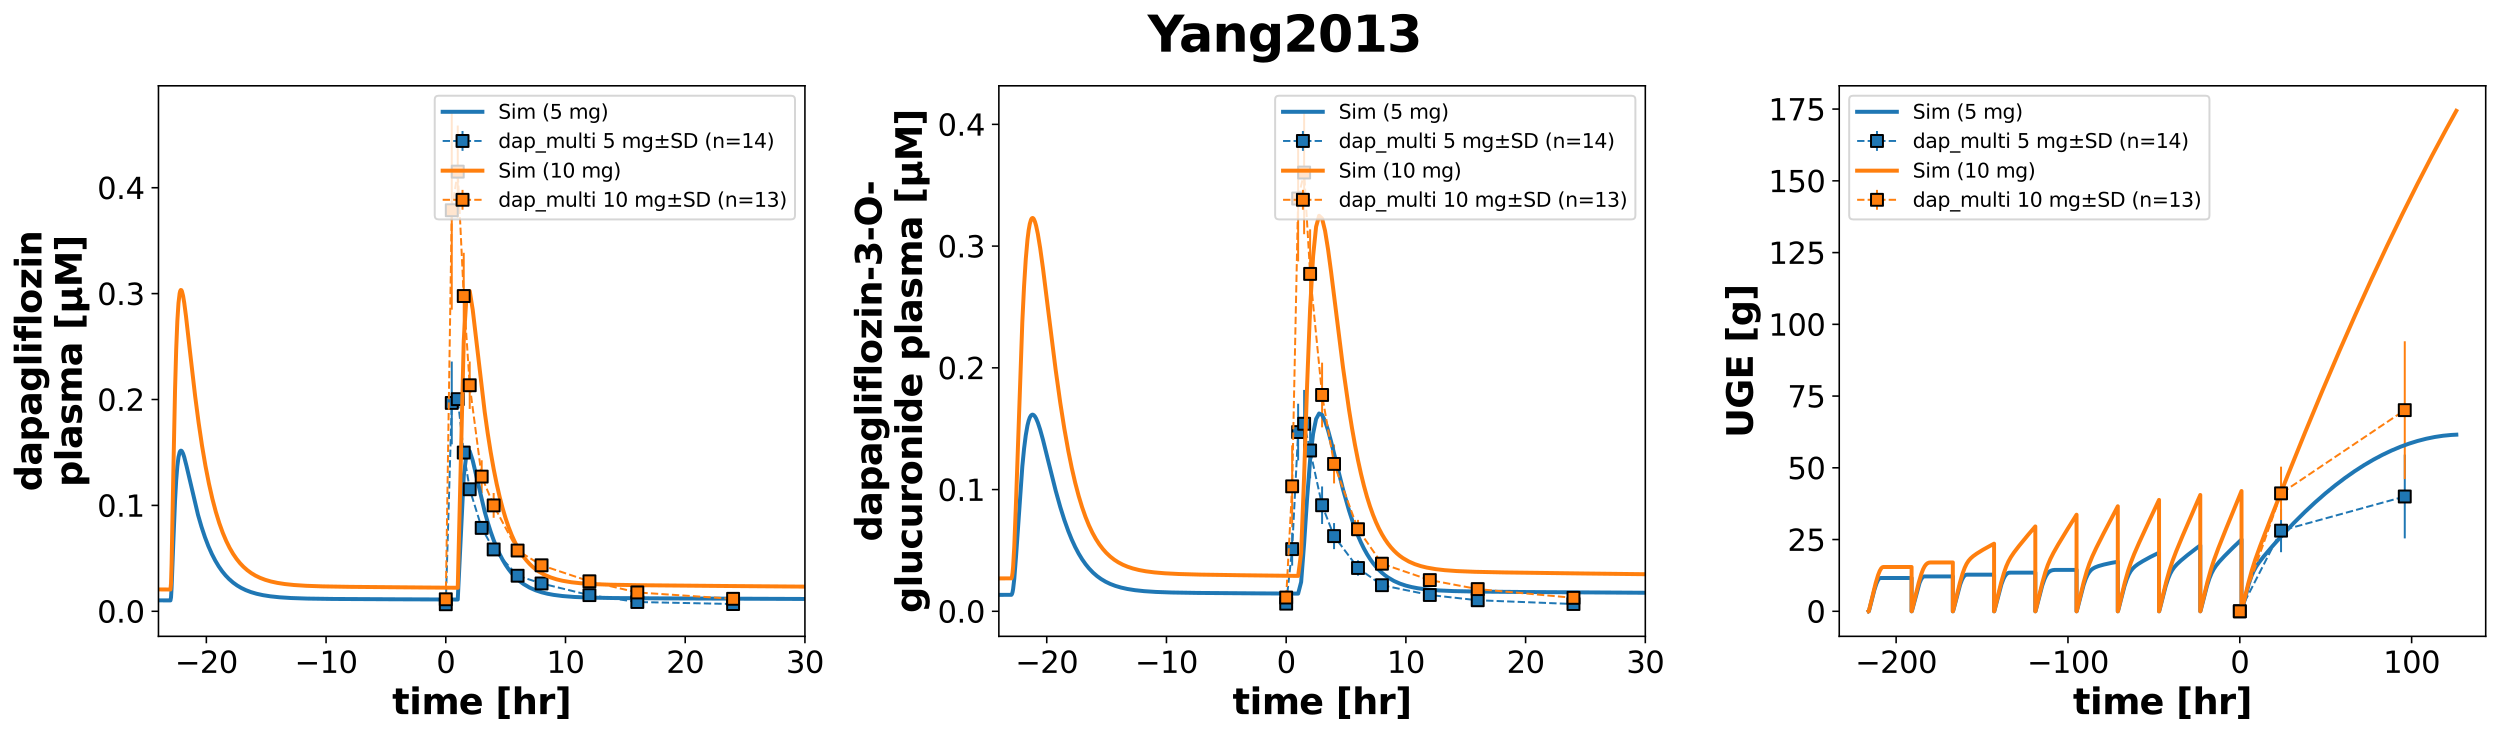 <?xml version="1.0" encoding="utf-8" standalone="no"?>
<!DOCTYPE svg PUBLIC "-//W3C//DTD SVG 1.1//EN"
  "http://www.w3.org/Graphics/SVG/1.1/DTD/svg11.dtd">
<svg xmlns:xlink="http://www.w3.org/1999/xlink" width="1258.792pt" height="370.538pt" viewBox="0 0 1258.792 370.538" xmlns="http://www.w3.org/2000/svg" version="1.1">
 <defs>
  <style type="text/css">*{stroke-linejoin: round; stroke-linecap: butt}</style>
 </defs>
 <g id="figure_1">
  <g id="patch_1">
   <path d="M 0 370.538 
L 1258.792 370.538 
L 1258.792 0 
L 0 0 
z
" style="fill: #ffffff"/>
  </g>
  <g id="axes_1">
   <g id="patch_2">
    <path d="M 79.792 320.4 
L 405.292 320.4 
L 405.292 43.2 
L 79.792 43.2 
z
" style="fill: #ffffff"/>
   </g>
   <g id="matplotlib.axis_1">
    <g id="xtick_1">
     <g id="line2d_1">
      <defs>
       <path id="md54464e27c" d="M 0 0 
L 0 3.5 
" style="stroke: #000000; stroke-width: 0.8"/>
      </defs>
      <g>
       <use xlink:href="#md54464e27c" x="103.903" y="320.4" style="stroke: #000000; stroke-width: 0.8"/>
      </g>
     </g>
     <g id="text_1">
      <!-- −20 -->
      <g transform="translate(88.074 338.798) scale(0.15 -0.15)">
       <defs>
        <path id="DejaVuSans-2212" d="M 678 2272 
L 4684 2272 
L 4684 1741 
L 678 1741 
L 678 2272 
z
" transform="scale(0.016)"/>
        <path id="DejaVuSans-32" d="M 1228 531 
L 3431 531 
L 3431 0 
L 469 0 
L 469 531 
Q 828 903 1448 1529 
Q 2069 2156 2228 2338 
Q 2531 2678 2651 2914 
Q 2772 3150 2772 3378 
Q 2772 3750 2511 3984 
Q 2250 4219 1831 4219 
Q 1534 4219 1204 4116 
Q 875 4013 500 3803 
L 500 4441 
Q 881 4594 1212 4672 
Q 1544 4750 1819 4750 
Q 2544 4750 2975 4387 
Q 3406 4025 3406 3419 
Q 3406 3131 3298 2873 
Q 3191 2616 2906 2266 
Q 2828 2175 2409 1742 
Q 1991 1309 1228 531 
z
" transform="scale(0.016)"/>
        <path id="DejaVuSans-30" d="M 2034 4250 
Q 1547 4250 1301 3770 
Q 1056 3291 1056 2328 
Q 1056 1369 1301 889 
Q 1547 409 2034 409 
Q 2525 409 2770 889 
Q 3016 1369 3016 2328 
Q 3016 3291 2770 3770 
Q 2525 4250 2034 4250 
z
M 2034 4750 
Q 2819 4750 3233 4129 
Q 3647 3509 3647 2328 
Q 3647 1150 3233 529 
Q 2819 -91 2034 -91 
Q 1250 -91 836 529 
Q 422 1150 422 2328 
Q 422 3509 836 4129 
Q 1250 4750 2034 4750 
z
" transform="scale(0.016)"/>
       </defs>
       <use xlink:href="#DejaVuSans-2212"/>
       <use xlink:href="#DejaVuSans-32" x="83.789"/>
       <use xlink:href="#DejaVuSans-30" x="147.412"/>
      </g>
     </g>
    </g>
    <g id="xtick_2">
     <g id="line2d_2">
      <g>
       <use xlink:href="#md54464e27c" x="164.181" y="320.4" style="stroke: #000000; stroke-width: 0.8"/>
      </g>
     </g>
     <g id="text_2">
      <!-- −10 -->
      <g transform="translate(148.352 338.798) scale(0.15 -0.15)">
       <defs>
        <path id="DejaVuSans-31" d="M 794 531 
L 1825 531 
L 1825 4091 
L 703 3866 
L 703 4441 
L 1819 4666 
L 2450 4666 
L 2450 531 
L 3481 531 
L 3481 0 
L 794 0 
L 794 531 
z
" transform="scale(0.016)"/>
       </defs>
       <use xlink:href="#DejaVuSans-2212"/>
       <use xlink:href="#DejaVuSans-31" x="83.789"/>
       <use xlink:href="#DejaVuSans-30" x="147.412"/>
      </g>
     </g>
    </g>
    <g id="xtick_3">
     <g id="line2d_3">
      <g>
       <use xlink:href="#md54464e27c" x="224.458" y="320.4" style="stroke: #000000; stroke-width: 0.8"/>
      </g>
     </g>
     <g id="text_3">
      <!-- 0 -->
      <g transform="translate(219.686 338.798) scale(0.15 -0.15)">
       <use xlink:href="#DejaVuSans-30"/>
      </g>
     </g>
    </g>
    <g id="xtick_4">
     <g id="line2d_4">
      <g>
       <use xlink:href="#md54464e27c" x="284.736" y="320.4" style="stroke: #000000; stroke-width: 0.8"/>
      </g>
     </g>
     <g id="text_4">
      <!-- 10 -->
      <g transform="translate(275.192 338.798) scale(0.15 -0.15)">
       <use xlink:href="#DejaVuSans-31"/>
       <use xlink:href="#DejaVuSans-30" x="63.623"/>
      </g>
     </g>
    </g>
    <g id="xtick_5">
     <g id="line2d_5">
      <g>
       <use xlink:href="#md54464e27c" x="345.014" y="320.4" style="stroke: #000000; stroke-width: 0.8"/>
      </g>
     </g>
     <g id="text_5">
      <!-- 20 -->
      <g transform="translate(335.47 338.798) scale(0.15 -0.15)">
       <use xlink:href="#DejaVuSans-32"/>
       <use xlink:href="#DejaVuSans-30" x="63.623"/>
      </g>
     </g>
    </g>
    <g id="xtick_6">
     <g id="line2d_6">
      <g>
       <use xlink:href="#md54464e27c" x="405.292" y="320.4" style="stroke: #000000; stroke-width: 0.8"/>
      </g>
     </g>
     <g id="text_6">
      <!-- 30 -->
      <g transform="translate(395.748 338.798) scale(0.15 -0.15)">
       <defs>
        <path id="DejaVuSans-33" d="M 2597 2516 
Q 3050 2419 3304 2112 
Q 3559 1806 3559 1356 
Q 3559 666 3084 287 
Q 2609 -91 1734 -91 
Q 1441 -91 1130 -33 
Q 819 25 488 141 
L 488 750 
Q 750 597 1062 519 
Q 1375 441 1716 441 
Q 2309 441 2620 675 
Q 2931 909 2931 1356 
Q 2931 1769 2642 2001 
Q 2353 2234 1838 2234 
L 1294 2234 
L 1294 2753 
L 1863 2753 
Q 2328 2753 2575 2939 
Q 2822 3125 2822 3475 
Q 2822 3834 2567 4026 
Q 2313 4219 1838 4219 
Q 1578 4219 1281 4162 
Q 984 4106 628 3988 
L 628 4550 
Q 988 4650 1302 4700 
Q 1616 4750 1894 4750 
Q 2613 4750 3031 4423 
Q 3450 4097 3450 3541 
Q 3450 3153 3228 2886 
Q 3006 2619 2597 2516 
z
" transform="scale(0.016)"/>
       </defs>
       <use xlink:href="#DejaVuSans-33"/>
       <use xlink:href="#DejaVuSans-30" x="63.623"/>
      </g>
     </g>
    </g>
    <g id="text_7">
     <!-- time [hr] -->
     <g transform="translate(197.467 359.594) scale(0.18 -0.18)">
      <defs>
       <path id="DejaVuSans-Bold-74" d="M 1759 4494 
L 1759 3500 
L 2913 3500 
L 2913 2700 
L 1759 2700 
L 1759 1216 
Q 1759 972 1856 886 
Q 1953 800 2241 800 
L 2816 800 
L 2816 0 
L 1856 0 
Q 1194 0 917 276 
Q 641 553 641 1216 
L 641 2700 
L 84 2700 
L 84 3500 
L 641 3500 
L 641 4494 
L 1759 4494 
z
" transform="scale(0.016)"/>
       <path id="DejaVuSans-Bold-69" d="M 538 3500 
L 1656 3500 
L 1656 0 
L 538 0 
L 538 3500 
z
M 538 4863 
L 1656 4863 
L 1656 3950 
L 538 3950 
L 538 4863 
z
" transform="scale(0.016)"/>
       <path id="DejaVuSans-Bold-6d" d="M 3781 2919 
Q 3994 3244 4286 3414 
Q 4578 3584 4928 3584 
Q 5531 3584 5847 3212 
Q 6163 2841 6163 2131 
L 6163 0 
L 5038 0 
L 5038 1825 
Q 5041 1866 5042 1909 
Q 5044 1953 5044 2034 
Q 5044 2406 4934 2573 
Q 4825 2741 4581 2741 
Q 4263 2741 4089 2478 
Q 3916 2216 3909 1719 
L 3909 0 
L 2784 0 
L 2784 1825 
Q 2784 2406 2684 2573 
Q 2584 2741 2328 2741 
Q 2006 2741 1831 2477 
Q 1656 2213 1656 1722 
L 1656 0 
L 531 0 
L 531 3500 
L 1656 3500 
L 1656 2988 
Q 1863 3284 2130 3434 
Q 2397 3584 2719 3584 
Q 3081 3584 3359 3409 
Q 3638 3234 3781 2919 
z
" transform="scale(0.016)"/>
       <path id="DejaVuSans-Bold-65" d="M 4031 1759 
L 4031 1441 
L 1416 1441 
Q 1456 1047 1700 850 
Q 1944 653 2381 653 
Q 2734 653 3104 758 
Q 3475 863 3866 1075 
L 3866 213 
Q 3469 63 3072 -14 
Q 2675 -91 2278 -91 
Q 1328 -91 801 392 
Q 275 875 275 1747 
Q 275 2603 792 3093 
Q 1309 3584 2216 3584 
Q 3041 3584 3536 3087 
Q 4031 2591 4031 1759 
z
M 2881 2131 
Q 2881 2450 2695 2645 
Q 2509 2841 2209 2841 
Q 1884 2841 1681 2658 
Q 1478 2475 1428 2131 
L 2881 2131 
z
" transform="scale(0.016)"/>
       <path id="DejaVuSans-Bold-20" transform="scale(0.016)"/>
       <path id="DejaVuSans-Bold-5b" d="M 550 4863 
L 2491 4863 
L 2491 4159 
L 1613 4159 
L 1613 -141 
L 2491 -141 
L 2491 -844 
L 550 -844 
L 550 4863 
z
" transform="scale(0.016)"/>
       <path id="DejaVuSans-Bold-68" d="M 4056 2131 
L 4056 0 
L 2931 0 
L 2931 347 
L 2931 1625 
Q 2931 2084 2911 2256 
Q 2891 2428 2841 2509 
Q 2775 2619 2662 2680 
Q 2550 2741 2406 2741 
Q 2056 2741 1856 2470 
Q 1656 2200 1656 1722 
L 1656 0 
L 538 0 
L 538 4863 
L 1656 4863 
L 1656 2988 
Q 1909 3294 2193 3439 
Q 2478 3584 2822 3584 
Q 3428 3584 3742 3212 
Q 4056 2841 4056 2131 
z
" transform="scale(0.016)"/>
       <path id="DejaVuSans-Bold-72" d="M 3138 2547 
Q 2991 2616 2845 2648 
Q 2700 2681 2553 2681 
Q 2122 2681 1889 2404 
Q 1656 2128 1656 1613 
L 1656 0 
L 538 0 
L 538 3500 
L 1656 3500 
L 1656 2925 
Q 1872 3269 2151 3426 
Q 2431 3584 2822 3584 
Q 2878 3584 2943 3579 
Q 3009 3575 3134 3559 
L 3138 2547 
z
" transform="scale(0.016)"/>
       <path id="DejaVuSans-Bold-5d" d="M 2375 -844 
L 434 -844 
L 434 -141 
L 1313 -141 
L 1313 4159 
L 434 4159 
L 434 4863 
L 2375 4863 
L 2375 -844 
z
" transform="scale(0.016)"/>
      </defs>
      <use xlink:href="#DejaVuSans-Bold-74"/>
      <use xlink:href="#DejaVuSans-Bold-69" x="47.803"/>
      <use xlink:href="#DejaVuSans-Bold-6d" x="82.08"/>
      <use xlink:href="#DejaVuSans-Bold-65" x="186.279"/>
      <use xlink:href="#DejaVuSans-Bold-20" x="254.102"/>
      <use xlink:href="#DejaVuSans-Bold-5b" x="288.916"/>
      <use xlink:href="#DejaVuSans-Bold-68" x="334.619"/>
      <use xlink:href="#DejaVuSans-Bold-72" x="405.811"/>
      <use xlink:href="#DejaVuSans-Bold-5d" x="455.127"/>
     </g>
    </g>
   </g>
   <g id="matplotlib.axis_2">
    <g id="ytick_1">
     <g id="line2d_7">
      <defs>
       <path id="m5942d05dba" d="M 0 0 
L -3.5 0 
" style="stroke: #000000; stroke-width: 0.8"/>
      </defs>
      <g>
       <use xlink:href="#m5942d05dba" x="79.792" y="307.8" style="stroke: #000000; stroke-width: 0.8"/>
      </g>
     </g>
     <g id="text_8">
      <!-- 0.0 -->
      <g transform="translate(48.937 313.499) scale(0.15 -0.15)">
       <defs>
        <path id="DejaVuSans-2e" d="M 684 794 
L 1344 794 
L 1344 0 
L 684 0 
L 684 794 
z
" transform="scale(0.016)"/>
       </defs>
       <use xlink:href="#DejaVuSans-30"/>
       <use xlink:href="#DejaVuSans-2e" x="63.623"/>
       <use xlink:href="#DejaVuSans-30" x="95.41"/>
      </g>
     </g>
    </g>
    <g id="ytick_2">
     <g id="line2d_8">
      <g>
       <use xlink:href="#m5942d05dba" x="79.792" y="254.478" style="stroke: #000000; stroke-width: 0.8"/>
      </g>
     </g>
     <g id="text_9">
      <!-- 0.1 -->
      <g transform="translate(48.937 260.177) scale(0.15 -0.15)">
       <use xlink:href="#DejaVuSans-30"/>
       <use xlink:href="#DejaVuSans-2e" x="63.623"/>
       <use xlink:href="#DejaVuSans-31" x="95.41"/>
      </g>
     </g>
    </g>
    <g id="ytick_3">
     <g id="line2d_9">
      <g>
       <use xlink:href="#m5942d05dba" x="79.792" y="201.156" style="stroke: #000000; stroke-width: 0.8"/>
      </g>
     </g>
     <g id="text_10">
      <!-- 0.2 -->
      <g transform="translate(48.937 206.855) scale(0.15 -0.15)">
       <use xlink:href="#DejaVuSans-30"/>
       <use xlink:href="#DejaVuSans-2e" x="63.623"/>
       <use xlink:href="#DejaVuSans-32" x="95.41"/>
      </g>
     </g>
    </g>
    <g id="ytick_4">
     <g id="line2d_10">
      <g>
       <use xlink:href="#m5942d05dba" x="79.792" y="147.835" style="stroke: #000000; stroke-width: 0.8"/>
      </g>
     </g>
     <g id="text_11">
      <!-- 0.3 -->
      <g transform="translate(48.937 153.534) scale(0.15 -0.15)">
       <use xlink:href="#DejaVuSans-30"/>
       <use xlink:href="#DejaVuSans-2e" x="63.623"/>
       <use xlink:href="#DejaVuSans-33" x="95.41"/>
      </g>
     </g>
    </g>
    <g id="ytick_5">
     <g id="line2d_11">
      <g>
       <use xlink:href="#m5942d05dba" x="79.792" y="94.513" style="stroke: #000000; stroke-width: 0.8"/>
      </g>
     </g>
     <g id="text_12">
      <!-- 0.4 -->
      <g transform="translate(48.937 100.212) scale(0.15 -0.15)">
       <defs>
        <path id="DejaVuSans-34" d="M 2419 4116 
L 825 1625 
L 2419 1625 
L 2419 4116 
z
M 2253 4666 
L 3047 4666 
L 3047 1625 
L 3713 1625 
L 3713 1100 
L 3047 1100 
L 3047 0 
L 2419 0 
L 2419 1100 
L 313 1100 
L 313 1709 
L 2253 4666 
z
" transform="scale(0.016)"/>
       </defs>
       <use xlink:href="#DejaVuSans-30"/>
       <use xlink:href="#DejaVuSans-2e" x="63.623"/>
       <use xlink:href="#DejaVuSans-34" x="95.41"/>
      </g>
     </g>
    </g>
    <g id="text_13">
     <!-- dapagliflozin -->
     <g transform="translate(20.877 247.358) rotate(-90) scale(0.18 -0.18)">
      <defs>
       <path id="DejaVuSans-Bold-64" d="M 2919 2988 
L 2919 4863 
L 4044 4863 
L 4044 0 
L 2919 0 
L 2919 506 
Q 2688 197 2409 53 
Q 2131 -91 1766 -91 
Q 1119 -91 703 423 
Q 288 938 288 1747 
Q 288 2556 703 3070 
Q 1119 3584 1766 3584 
Q 2128 3584 2408 3439 
Q 2688 3294 2919 2988 
z
M 2181 722 
Q 2541 722 2730 984 
Q 2919 1247 2919 1747 
Q 2919 2247 2730 2509 
Q 2541 2772 2181 2772 
Q 1825 2772 1636 2509 
Q 1447 2247 1447 1747 
Q 1447 1247 1636 984 
Q 1825 722 2181 722 
z
" transform="scale(0.016)"/>
       <path id="DejaVuSans-Bold-61" d="M 2106 1575 
Q 1756 1575 1579 1456 
Q 1403 1338 1403 1106 
Q 1403 894 1545 773 
Q 1688 653 1941 653 
Q 2256 653 2472 879 
Q 2688 1106 2688 1447 
L 2688 1575 
L 2106 1575 
z
M 3816 1997 
L 3816 0 
L 2688 0 
L 2688 519 
Q 2463 200 2181 54 
Q 1900 -91 1497 -91 
Q 953 -91 614 226 
Q 275 544 275 1050 
Q 275 1666 698 1953 
Q 1122 2241 2028 2241 
L 2688 2241 
L 2688 2328 
Q 2688 2594 2478 2717 
Q 2269 2841 1825 2841 
Q 1466 2841 1156 2769 
Q 847 2697 581 2553 
L 581 3406 
Q 941 3494 1303 3539 
Q 1666 3584 2028 3584 
Q 2975 3584 3395 3211 
Q 3816 2838 3816 1997 
z
" transform="scale(0.016)"/>
       <path id="DejaVuSans-Bold-70" d="M 1656 506 
L 1656 -1331 
L 538 -1331 
L 538 3500 
L 1656 3500 
L 1656 2988 
Q 1888 3294 2169 3439 
Q 2450 3584 2816 3584 
Q 3463 3584 3878 3070 
Q 4294 2556 4294 1747 
Q 4294 938 3878 423 
Q 3463 -91 2816 -91 
Q 2450 -91 2169 54 
Q 1888 200 1656 506 
z
M 2400 2772 
Q 2041 2772 1848 2508 
Q 1656 2244 1656 1747 
Q 1656 1250 1848 986 
Q 2041 722 2400 722 
Q 2759 722 2948 984 
Q 3138 1247 3138 1747 
Q 3138 2247 2948 2509 
Q 2759 2772 2400 2772 
z
" transform="scale(0.016)"/>
       <path id="DejaVuSans-Bold-67" d="M 2919 594 
Q 2688 288 2409 144 
Q 2131 0 1766 0 
Q 1125 0 706 504 
Q 288 1009 288 1791 
Q 288 2575 706 3076 
Q 1125 3578 1766 3578 
Q 2131 3578 2409 3434 
Q 2688 3291 2919 2981 
L 2919 3500 
L 4044 3500 
L 4044 353 
Q 4044 -491 3511 -936 
Q 2978 -1381 1966 -1381 
Q 1638 -1381 1331 -1331 
Q 1025 -1281 716 -1178 
L 716 -306 
Q 1009 -475 1290 -558 
Q 1572 -641 1856 -641 
Q 2406 -641 2662 -400 
Q 2919 -159 2919 353 
L 2919 594 
z
M 2181 2772 
Q 1834 2772 1640 2515 
Q 1447 2259 1447 1791 
Q 1447 1309 1634 1061 
Q 1822 813 2181 813 
Q 2531 813 2725 1069 
Q 2919 1325 2919 1791 
Q 2919 2259 2725 2515 
Q 2531 2772 2181 2772 
z
" transform="scale(0.016)"/>
       <path id="DejaVuSans-Bold-6c" d="M 538 4863 
L 1656 4863 
L 1656 0 
L 538 0 
L 538 4863 
z
" transform="scale(0.016)"/>
       <path id="DejaVuSans-Bold-66" d="M 2841 4863 
L 2841 4128 
L 2222 4128 
Q 1984 4128 1890 4042 
Q 1797 3956 1797 3744 
L 1797 3500 
L 2753 3500 
L 2753 2700 
L 1797 2700 
L 1797 0 
L 678 0 
L 678 2700 
L 122 2700 
L 122 3500 
L 678 3500 
L 678 3744 
Q 678 4316 997 4589 
Q 1316 4863 1984 4863 
L 2841 4863 
z
" transform="scale(0.016)"/>
       <path id="DejaVuSans-Bold-6f" d="M 2203 2784 
Q 1831 2784 1636 2517 
Q 1441 2250 1441 1747 
Q 1441 1244 1636 976 
Q 1831 709 2203 709 
Q 2569 709 2762 976 
Q 2956 1244 2956 1747 
Q 2956 2250 2762 2517 
Q 2569 2784 2203 2784 
z
M 2203 3584 
Q 3106 3584 3614 3096 
Q 4122 2609 4122 1747 
Q 4122 884 3614 396 
Q 3106 -91 2203 -91 
Q 1297 -91 786 396 
Q 275 884 275 1747 
Q 275 2609 786 3096 
Q 1297 3584 2203 3584 
z
" transform="scale(0.016)"/>
       <path id="DejaVuSans-Bold-7a" d="M 366 3500 
L 3419 3500 
L 3419 2719 
L 1575 800 
L 3419 800 
L 3419 0 
L 288 0 
L 288 781 
L 2131 2700 
L 366 2700 
L 366 3500 
z
" transform="scale(0.016)"/>
       <path id="DejaVuSans-Bold-6e" d="M 4056 2131 
L 4056 0 
L 2931 0 
L 2931 347 
L 2931 1631 
Q 2931 2084 2911 2256 
Q 2891 2428 2841 2509 
Q 2775 2619 2662 2680 
Q 2550 2741 2406 2741 
Q 2056 2741 1856 2470 
Q 1656 2200 1656 1722 
L 1656 0 
L 538 0 
L 538 3500 
L 1656 3500 
L 1656 2988 
Q 1909 3294 2193 3439 
Q 2478 3584 2822 3584 
Q 3428 3584 3742 3212 
Q 4056 2841 4056 2131 
z
" transform="scale(0.016)"/>
      </defs>
      <use xlink:href="#DejaVuSans-Bold-64"/>
      <use xlink:href="#DejaVuSans-Bold-61" x="71.582"/>
      <use xlink:href="#DejaVuSans-Bold-70" x="139.062"/>
      <use xlink:href="#DejaVuSans-Bold-61" x="210.645"/>
      <use xlink:href="#DejaVuSans-Bold-67" x="278.125"/>
      <use xlink:href="#DejaVuSans-Bold-6c" x="349.707"/>
      <use xlink:href="#DejaVuSans-Bold-69" x="383.984"/>
      <use xlink:href="#DejaVuSans-Bold-66" x="418.262"/>
      <use xlink:href="#DejaVuSans-Bold-6c" x="461.768"/>
      <use xlink:href="#DejaVuSans-Bold-6f" x="496.045"/>
      <use xlink:href="#DejaVuSans-Bold-7a" x="564.746"/>
      <use xlink:href="#DejaVuSans-Bold-69" x="622.949"/>
      <use xlink:href="#DejaVuSans-Bold-6e" x="657.227"/>
     </g>
     <!-- plasma [µM] -->
     <g transform="translate(41.174 245.147) rotate(-90) scale(0.18 -0.18)">
      <defs>
       <path id="DejaVuSans-Bold-73" d="M 3272 3391 
L 3272 2541 
Q 2913 2691 2578 2766 
Q 2244 2841 1947 2841 
Q 1628 2841 1473 2761 
Q 1319 2681 1319 2516 
Q 1319 2381 1436 2309 
Q 1553 2238 1856 2203 
L 2053 2175 
Q 2913 2066 3209 1816 
Q 3506 1566 3506 1031 
Q 3506 472 3093 190 
Q 2681 -91 1863 -91 
Q 1516 -91 1145 -36 
Q 775 19 384 128 
L 384 978 
Q 719 816 1070 734 
Q 1422 653 1784 653 
Q 2113 653 2278 743 
Q 2444 834 2444 1013 
Q 2444 1163 2330 1236 
Q 2216 1309 1875 1350 
L 1678 1375 
Q 931 1469 631 1722 
Q 331 1975 331 2491 
Q 331 3047 712 3315 
Q 1094 3584 1881 3584 
Q 2191 3584 2531 3537 
Q 2872 3491 3272 3391 
z
" transform="scale(0.016)"/>
       <path id="DejaVuSans-Bold-b5" d="M 544 -1338 
L 544 3500 
L 1672 3500 
L 1672 1466 
Q 1672 1103 1828 926 
Q 1984 750 2303 750 
Q 2625 750 2781 926 
Q 2938 1103 2938 1466 
L 2938 3500 
L 4063 3500 
L 4063 1159 
Q 4063 938 4114 850 
Q 4166 763 4288 763 
Q 4344 763 4395 778 
Q 4447 794 4506 831 
L 4506 50 
Q 4341 -22 4195 -56 
Q 4050 -91 3909 -91 
Q 3631 -91 3454 26 
Q 3278 144 3169 403 
Q 3022 156 2811 32 
Q 2600 -91 2322 -91 
Q 2091 -91 1928 -17 
Q 1766 56 1672 206 
L 1672 -1338 
L 544 -1338 
z
" transform="scale(0.016)"/>
       <path id="DejaVuSans-Bold-4d" d="M 588 4666 
L 2119 4666 
L 3181 2169 
L 4250 4666 
L 5778 4666 
L 5778 0 
L 4641 0 
L 4641 3413 
L 3566 897 
L 2803 897 
L 1728 3413 
L 1728 0 
L 588 0 
L 588 4666 
z
" transform="scale(0.016)"/>
      </defs>
      <use xlink:href="#DejaVuSans-Bold-70"/>
      <use xlink:href="#DejaVuSans-Bold-6c" x="71.582"/>
      <use xlink:href="#DejaVuSans-Bold-61" x="105.859"/>
      <use xlink:href="#DejaVuSans-Bold-73" x="173.34"/>
      <use xlink:href="#DejaVuSans-Bold-6d" x="232.861"/>
      <use xlink:href="#DejaVuSans-Bold-61" x="337.061"/>
      <use xlink:href="#DejaVuSans-Bold-20" x="404.541"/>
      <use xlink:href="#DejaVuSans-Bold-5b" x="439.355"/>
      <use xlink:href="#DejaVuSans-Bold-b5" x="485.059"/>
      <use xlink:href="#DejaVuSans-Bold-4d" x="558.643"/>
      <use xlink:href="#DejaVuSans-Bold-5d" x="658.154"/>
     </g>
    </g>
   </g>
   <g id="LineCollection_1">
    <path d="M 224.458 304.797 
L 224.458 303.733 
" clip-path="url(#p4bd7bbd946)" style="fill: none; stroke: #1f77b4"/>
    <path d="M 227.472 223.742 
L 227.472 182.033 
" clip-path="url(#p4bd7bbd946)" style="fill: none; stroke: #1f77b4"/>
    <path clip-path="url(#p4bd7bbd946)" style="fill: none; stroke: #1f77b4"/>
    <path clip-path="url(#p4bd7bbd946)" style="fill: none; stroke: #1f77b4"/>
    <path clip-path="url(#p4bd7bbd946)" style="fill: none; stroke: #1f77b4"/>
    <path clip-path="url(#p4bd7bbd946)" style="fill: none; stroke: #1f77b4"/>
    <path clip-path="url(#p4bd7bbd946)" style="fill: none; stroke: #1f77b4"/>
    <path d="M 260.625 292.13 
L 260.625 287.649 
" clip-path="url(#p4bd7bbd946)" style="fill: none; stroke: #1f77b4"/>
    <path d="M 272.681 295.675 
L 272.681 291.88 
" clip-path="url(#p4bd7bbd946)" style="fill: none; stroke: #1f77b4"/>
    <path d="M 296.792 300.762 
L 296.792 298.559 
" clip-path="url(#p4bd7bbd946)" style="fill: none; stroke: #1f77b4"/>
    <path d="M 320.903 303.8 
L 320.903 302.436 
" clip-path="url(#p4bd7bbd946)" style="fill: none; stroke: #1f77b4"/>
    <path d="M 369.125 304.784 
L 369.125 303.485 
" clip-path="url(#p4bd7bbd946)" style="fill: none; stroke: #1f77b4"/>
   </g>
   <g id="LineCollection_2">
    <path d="M 224.458 303.034 
L 224.458 300.45 
" clip-path="url(#p4bd7bbd946)" style="fill: none; stroke: #ff7f0e"/>
    <path d="M 227.472 155.933 
L 227.472 55.8 
" clip-path="url(#p4bd7bbd946)" style="fill: none; stroke: #ff7f0e"/>
    <path d="M 230.486 109.634 
L 230.486 63.219 
" clip-path="url(#p4bd7bbd946)" style="fill: none; stroke: #ff7f0e"/>
    <path d="M 233.5 170.855 
L 233.5 127.274 
" clip-path="url(#p4bd7bbd946)" style="fill: none; stroke: #ff7f0e"/>
    <path d="M 236.514 205.911 
L 236.514 182.052 
" clip-path="url(#p4bd7bbd946)" style="fill: none; stroke: #ff7f0e"/>
    <path d="M 242.542 248.191 
L 242.542 231.748 
" clip-path="url(#p4bd7bbd946)" style="fill: none; stroke: #ff7f0e"/>
    <path d="M 248.569 260.724 
L 248.569 248.238 
" clip-path="url(#p4bd7bbd946)" style="fill: none; stroke: #ff7f0e"/>
    <path d="M 260.625 280.158 
L 260.625 274.241 
" clip-path="url(#p4bd7bbd946)" style="fill: none; stroke: #ff7f0e"/>
    <path d="M 272.681 287.349 
L 272.681 281.922 
" clip-path="url(#p4bd7bbd946)" style="fill: none; stroke: #ff7f0e"/>
    <path d="M 296.792 294.464 
L 296.792 290.926 
" clip-path="url(#p4bd7bbd946)" style="fill: none; stroke: #ff7f0e"/>
    <path d="M 320.903 299.61 
L 320.903 297.004 
" clip-path="url(#p4bd7bbd946)" style="fill: none; stroke: #ff7f0e"/>
    <path d="M 369.125 302.65 
L 369.125 300.378 
" clip-path="url(#p4bd7bbd946)" style="fill: none; stroke: #ff7f0e"/>
   </g>
   <g id="line2d_12">
    <path d="M 79.743 302.294 
L 85.819 302.315 
L 85.819 302.315 
L 86.109 300.796 
L 86.398 295.896 
L 87.266 273.176 
L 88.134 252.13 
L 88.713 241.897 
L 89.291 234.74 
L 89.87 230.209 
L 90.449 227.769 
L 90.738 227.174 
L 91.027 226.92 
L 91.317 226.957 
L 91.606 227.242 
L 92.185 228.402 
L 92.763 230.144 
L 93.921 234.658 
L 99.707 259.237 
L 101.443 265.217 
L 103.179 270.442 
L 104.915 274.977 
L 106.651 278.894 
L 108.387 282.266 
L 110.123 285.159 
L 111.859 287.637 
L 113.595 289.753 
L 115.331 291.558 
L 117.357 293.327 
L 119.382 294.79 
L 121.407 295.998 
L 123.722 297.122 
L 126.326 298.121 
L 129.219 298.973 
L 132.402 299.671 
L 136.163 300.261 
L 140.793 300.747 
L 146.579 301.116 
L 154.681 301.392 
L 167.701 301.582 
L 198.949 301.75 
L 230.486 301.873 
L 230.486 301.873 
L 233.5 239.722 
L 235.007 227.65 
L 236.514 227.199 
L 238.021 231.884 
L 244.049 257.589 
L 245.556 262.952 
L 247.063 267.735 
L 248.569 271.974 
L 250.076 275.715 
L 251.583 279.006 
L 253.09 281.895 
L 254.597 284.424 
L 256.104 286.635 
L 257.611 288.564 
L 259.118 290.245 
L 260.625 291.707 
L 262.132 292.979 
L 263.639 294.083 
L 266.653 295.871 
L 269.667 297.212 
L 272.681 298.216 
L 275.694 298.966 
L 278.708 299.526 
L 283.229 300.112 
L 289.257 300.585 
L 296.792 300.901 
L 308.847 301.125 
L 334.465 301.298 
L 406.799 301.596 
L 406.799 301.596 
" clip-path="url(#p4bd7bbd946)" style="fill: none; stroke: #1f77b4; stroke-width: 2; stroke-linecap: square"/>
   </g>
   <g id="line2d_13">
    <path d="M 224.458 304.265 
L 227.472 202.887 
L 230.486 200.968 
L 233.5 227.869 
L 236.514 246.347 
L 242.542 265.806 
L 248.569 276.664 
L 260.625 289.889 
L 272.681 293.778 
L 296.792 299.661 
L 320.903 303.118 
L 369.125 304.134 
" clip-path="url(#p4bd7bbd946)" style="fill: none; stroke-dasharray: 3.7,1.6; stroke-dashoffset: 0; stroke: #1f77b4"/>
    <defs>
     <path id="md7bf1e18aa" d="M -3 3 
L 3 3 
L 3 -3 
L -3 -3 
z
" style="stroke: #000000; stroke-linejoin: miter"/>
    </defs>
    <g clip-path="url(#p4bd7bbd946)">
     <use xlink:href="#md7bf1e18aa" x="224.458" y="304.265" style="fill: #1f77b4; stroke: #000000; stroke-linejoin: miter"/>
     <use xlink:href="#md7bf1e18aa" x="227.472" y="202.887" style="fill: #1f77b4; stroke: #000000; stroke-linejoin: miter"/>
     <use xlink:href="#md7bf1e18aa" x="230.486" y="200.968" style="fill: #1f77b4; stroke: #000000; stroke-linejoin: miter"/>
     <use xlink:href="#md7bf1e18aa" x="233.5" y="227.869" style="fill: #1f77b4; stroke: #000000; stroke-linejoin: miter"/>
     <use xlink:href="#md7bf1e18aa" x="236.514" y="246.347" style="fill: #1f77b4; stroke: #000000; stroke-linejoin: miter"/>
     <use xlink:href="#md7bf1e18aa" x="242.542" y="265.806" style="fill: #1f77b4; stroke: #000000; stroke-linejoin: miter"/>
     <use xlink:href="#md7bf1e18aa" x="248.569" y="276.664" style="fill: #1f77b4; stroke: #000000; stroke-linejoin: miter"/>
     <use xlink:href="#md7bf1e18aa" x="260.625" y="289.889" style="fill: #1f77b4; stroke: #000000; stroke-linejoin: miter"/>
     <use xlink:href="#md7bf1e18aa" x="272.681" y="293.778" style="fill: #1f77b4; stroke: #000000; stroke-linejoin: miter"/>
     <use xlink:href="#md7bf1e18aa" x="296.792" y="299.661" style="fill: #1f77b4; stroke: #000000; stroke-linejoin: miter"/>
     <use xlink:href="#md7bf1e18aa" x="320.903" y="303.118" style="fill: #1f77b4; stroke: #000000; stroke-linejoin: miter"/>
     <use xlink:href="#md7bf1e18aa" x="369.125" y="304.134" style="fill: #1f77b4; stroke: #000000; stroke-linejoin: miter"/>
    </g>
   </g>
   <g id="line2d_14">
    <path d="M 79.743 296.787 
L 85.819 296.83 
L 85.819 296.83 
L 86.109 293.791 
L 86.398 283.991 
L 87.266 238.55 
L 88.134 196.456 
L 88.713 175.986 
L 89.291 161.67 
L 89.87 152.606 
L 90.449 147.724 
L 90.738 146.533 
L 91.027 146.024 
L 91.317 146.098 
L 91.606 146.667 
L 92.185 148.986 
L 92.763 152.47 
L 93.631 159.069 
L 95.657 176.99 
L 98.261 199.495 
L 99.997 212.764 
L 101.733 224.467 
L 103.469 234.68 
L 105.205 243.535 
L 106.941 251.178 
L 108.677 257.754 
L 110.413 263.395 
L 112.149 268.222 
L 113.885 272.345 
L 115.621 275.859 
L 117.357 278.85 
L 119.093 281.392 
L 120.829 283.55 
L 122.565 285.38 
L 124.59 287.164 
L 126.615 288.632 
L 128.641 289.84 
L 130.955 290.959 
L 133.559 291.951 
L 136.453 292.795 
L 139.635 293.488 
L 143.397 294.075 
L 148.026 294.561 
L 154.102 294.954 
L 162.493 295.251 
L 176.381 295.488 
L 212.547 295.807 
L 230.486 295.945 
L 230.486 295.945 
L 233.5 171.637 
L 235.007 147.486 
L 236.514 146.58 
L 238.021 155.949 
L 244.049 207.366 
L 245.556 218.094 
L 247.063 227.661 
L 248.569 236.14 
L 250.076 243.623 
L 251.583 250.206 
L 253.09 255.983 
L 254.597 261.042 
L 256.104 265.464 
L 257.611 269.323 
L 259.118 272.685 
L 260.625 275.611 
L 262.132 278.154 
L 263.639 280.362 
L 265.146 282.278 
L 266.653 283.938 
L 268.16 285.376 
L 269.667 286.621 
L 271.174 287.698 
L 274.188 289.434 
L 277.201 290.731 
L 280.215 291.699 
L 283.229 292.422 
L 287.75 293.18 
L 292.271 293.674 
L 298.299 294.083 
L 307.34 294.413 
L 322.41 294.669 
L 364.604 295.052 
L 406.799 295.391 
L 406.799 295.391 
" clip-path="url(#p4bd7bbd946)" style="fill: none; stroke: #ff7f0e; stroke-width: 2; stroke-linecap: square"/>
   </g>
   <g id="line2d_15">
    <path d="M 224.458 301.742 
L 227.472 105.867 
L 230.486 86.426 
L 233.5 149.064 
L 236.514 193.982 
L 242.542 239.969 
L 248.569 254.481 
L 260.625 277.199 
L 272.681 284.635 
L 296.792 292.695 
L 320.903 298.307 
L 369.125 301.514 
" clip-path="url(#p4bd7bbd946)" style="fill: none; stroke-dasharray: 3.7,1.6; stroke-dashoffset: 0; stroke: #ff7f0e"/>
    <defs>
     <path id="m2a87799f30" d="M -3 3 
L 3 3 
L 3 -3 
L -3 -3 
z
" style="stroke: #000000; stroke-linejoin: miter"/>
    </defs>
    <g clip-path="url(#p4bd7bbd946)">
     <use xlink:href="#m2a87799f30" x="224.458" y="301.742" style="fill: #ff7f0e; stroke: #000000; stroke-linejoin: miter"/>
     <use xlink:href="#m2a87799f30" x="227.472" y="105.867" style="fill: #ff7f0e; stroke: #000000; stroke-linejoin: miter"/>
     <use xlink:href="#m2a87799f30" x="230.486" y="86.426" style="fill: #ff7f0e; stroke: #000000; stroke-linejoin: miter"/>
     <use xlink:href="#m2a87799f30" x="233.5" y="149.064" style="fill: #ff7f0e; stroke: #000000; stroke-linejoin: miter"/>
     <use xlink:href="#m2a87799f30" x="236.514" y="193.982" style="fill: #ff7f0e; stroke: #000000; stroke-linejoin: miter"/>
     <use xlink:href="#m2a87799f30" x="242.542" y="239.969" style="fill: #ff7f0e; stroke: #000000; stroke-linejoin: miter"/>
     <use xlink:href="#m2a87799f30" x="248.569" y="254.481" style="fill: #ff7f0e; stroke: #000000; stroke-linejoin: miter"/>
     <use xlink:href="#m2a87799f30" x="260.625" y="277.199" style="fill: #ff7f0e; stroke: #000000; stroke-linejoin: miter"/>
     <use xlink:href="#m2a87799f30" x="272.681" y="284.635" style="fill: #ff7f0e; stroke: #000000; stroke-linejoin: miter"/>
     <use xlink:href="#m2a87799f30" x="296.792" y="292.695" style="fill: #ff7f0e; stroke: #000000; stroke-linejoin: miter"/>
     <use xlink:href="#m2a87799f30" x="320.903" y="298.307" style="fill: #ff7f0e; stroke: #000000; stroke-linejoin: miter"/>
     <use xlink:href="#m2a87799f30" x="369.125" y="301.514" style="fill: #ff7f0e; stroke: #000000; stroke-linejoin: miter"/>
    </g>
   </g>
   <g id="patch_3">
    <path d="M 79.792 320.4 
L 79.792 43.2 
" style="fill: none; stroke: #000000; stroke-width: 0.8; stroke-linejoin: miter; stroke-linecap: square"/>
   </g>
   <g id="patch_4">
    <path d="M 405.292 320.4 
L 405.292 43.2 
" style="fill: none; stroke: #000000; stroke-width: 0.8; stroke-linejoin: miter; stroke-linecap: square"/>
   </g>
   <g id="patch_5">
    <path d="M 79.792 320.4 
L 405.292 320.4 
" style="fill: none; stroke: #000000; stroke-width: 0.8; stroke-linejoin: miter; stroke-linecap: square"/>
   </g>
   <g id="patch_6">
    <path d="M 79.792 43.2 
L 405.292 43.2 
" style="fill: none; stroke: #000000; stroke-width: 0.8; stroke-linejoin: miter; stroke-linecap: square"/>
   </g>
   <g id="legend_1">
    <g id="patch_7">
     <path d="M 220.89 110.469 
L 398.292 110.469 
Q 400.292 110.469 400.292 108.469 
L 400.292 50.2 
Q 400.292 48.2 398.292 48.2 
L 220.89 48.2 
Q 218.89 48.2 218.89 50.2 
L 218.89 108.469 
Q 218.89 110.469 220.89 110.469 
z
" style="fill: #ffffff; opacity: 0.8; stroke: #cccccc; stroke-linejoin: miter"/>
    </g>
    <g id="line2d_16">
     <path d="M 222.89 56.298 
L 242.89 56.298 
" style="fill: none; stroke: #1f77b4; stroke-width: 2; stroke-linecap: square"/>
    </g>
    <g id="line2d_17"/>
    <g id="text_14">
     <!-- Sim (5 mg) -->
     <g transform="translate(250.89 59.798) scale(0.1 -0.1)">
      <defs>
       <path id="DejaVuSans-53" d="M 3425 4513 
L 3425 3897 
Q 3066 4069 2747 4153 
Q 2428 4238 2131 4238 
Q 1616 4238 1336 4038 
Q 1056 3838 1056 3469 
Q 1056 3159 1242 3001 
Q 1428 2844 1947 2747 
L 2328 2669 
Q 3034 2534 3370 2195 
Q 3706 1856 3706 1288 
Q 3706 609 3251 259 
Q 2797 -91 1919 -91 
Q 1588 -91 1214 -16 
Q 841 59 441 206 
L 441 856 
Q 825 641 1194 531 
Q 1563 422 1919 422 
Q 2459 422 2753 634 
Q 3047 847 3047 1241 
Q 3047 1584 2836 1778 
Q 2625 1972 2144 2069 
L 1759 2144 
Q 1053 2284 737 2584 
Q 422 2884 422 3419 
Q 422 4038 858 4394 
Q 1294 4750 2059 4750 
Q 2388 4750 2728 4690 
Q 3069 4631 3425 4513 
z
" transform="scale(0.016)"/>
       <path id="DejaVuSans-69" d="M 603 3500 
L 1178 3500 
L 1178 0 
L 603 0 
L 603 3500 
z
M 603 4863 
L 1178 4863 
L 1178 4134 
L 603 4134 
L 603 4863 
z
" transform="scale(0.016)"/>
       <path id="DejaVuSans-6d" d="M 3328 2828 
Q 3544 3216 3844 3400 
Q 4144 3584 4550 3584 
Q 5097 3584 5394 3201 
Q 5691 2819 5691 2113 
L 5691 0 
L 5113 0 
L 5113 2094 
Q 5113 2597 4934 2840 
Q 4756 3084 4391 3084 
Q 3944 3084 3684 2787 
Q 3425 2491 3425 1978 
L 3425 0 
L 2847 0 
L 2847 2094 
Q 2847 2600 2669 2842 
Q 2491 3084 2119 3084 
Q 1678 3084 1418 2786 
Q 1159 2488 1159 1978 
L 1159 0 
L 581 0 
L 581 3500 
L 1159 3500 
L 1159 2956 
Q 1356 3278 1631 3431 
Q 1906 3584 2284 3584 
Q 2666 3584 2933 3390 
Q 3200 3197 3328 2828 
z
" transform="scale(0.016)"/>
       <path id="DejaVuSans-20" transform="scale(0.016)"/>
       <path id="DejaVuSans-28" d="M 1984 4856 
Q 1566 4138 1362 3434 
Q 1159 2731 1159 2009 
Q 1159 1288 1364 580 
Q 1569 -128 1984 -844 
L 1484 -844 
Q 1016 -109 783 600 
Q 550 1309 550 2009 
Q 550 2706 781 3412 
Q 1013 4119 1484 4856 
L 1984 4856 
z
" transform="scale(0.016)"/>
       <path id="DejaVuSans-35" d="M 691 4666 
L 3169 4666 
L 3169 4134 
L 1269 4134 
L 1269 2991 
Q 1406 3038 1543 3061 
Q 1681 3084 1819 3084 
Q 2600 3084 3056 2656 
Q 3513 2228 3513 1497 
Q 3513 744 3044 326 
Q 2575 -91 1722 -91 
Q 1428 -91 1123 -41 
Q 819 9 494 109 
L 494 744 
Q 775 591 1075 516 
Q 1375 441 1709 441 
Q 2250 441 2565 725 
Q 2881 1009 2881 1497 
Q 2881 1984 2565 2268 
Q 2250 2553 1709 2553 
Q 1456 2553 1204 2497 
Q 953 2441 691 2322 
L 691 4666 
z
" transform="scale(0.016)"/>
       <path id="DejaVuSans-67" d="M 2906 1791 
Q 2906 2416 2648 2759 
Q 2391 3103 1925 3103 
Q 1463 3103 1205 2759 
Q 947 2416 947 1791 
Q 947 1169 1205 825 
Q 1463 481 1925 481 
Q 2391 481 2648 825 
Q 2906 1169 2906 1791 
z
M 3481 434 
Q 3481 -459 3084 -895 
Q 2688 -1331 1869 -1331 
Q 1566 -1331 1297 -1286 
Q 1028 -1241 775 -1147 
L 775 -588 
Q 1028 -725 1275 -790 
Q 1522 -856 1778 -856 
Q 2344 -856 2625 -561 
Q 2906 -266 2906 331 
L 2906 616 
Q 2728 306 2450 153 
Q 2172 0 1784 0 
Q 1141 0 747 490 
Q 353 981 353 1791 
Q 353 2603 747 3093 
Q 1141 3584 1784 3584 
Q 2172 3584 2450 3431 
Q 2728 3278 2906 2969 
L 2906 3500 
L 3481 3500 
L 3481 434 
z
" transform="scale(0.016)"/>
       <path id="DejaVuSans-29" d="M 513 4856 
L 1013 4856 
Q 1481 4119 1714 3412 
Q 1947 2706 1947 2009 
Q 1947 1309 1714 600 
Q 1481 -109 1013 -844 
L 513 -844 
Q 928 -128 1133 580 
Q 1338 1288 1338 2009 
Q 1338 2731 1133 3434 
Q 928 4138 513 4856 
z
" transform="scale(0.016)"/>
      </defs>
      <use xlink:href="#DejaVuSans-53"/>
      <use xlink:href="#DejaVuSans-69" x="63.477"/>
      <use xlink:href="#DejaVuSans-6d" x="91.26"/>
      <use xlink:href="#DejaVuSans-20" x="188.672"/>
      <use xlink:href="#DejaVuSans-28" x="220.459"/>
      <use xlink:href="#DejaVuSans-35" x="259.473"/>
      <use xlink:href="#DejaVuSans-20" x="323.096"/>
      <use xlink:href="#DejaVuSans-6d" x="354.883"/>
      <use xlink:href="#DejaVuSans-67" x="452.295"/>
      <use xlink:href="#DejaVuSans-29" x="515.771"/>
     </g>
    </g>
    <g id="LineCollection_3">
     <path d="M 232.89 75.977 
L 232.89 65.977 
" style="fill: none; stroke: #1f77b4"/>
    </g>
    <g id="line2d_18">
     <path d="M 222.89 70.977 
L 242.89 70.977 
" style="fill: none; stroke-dasharray: 3.7,1.6; stroke-dashoffset: 0; stroke: #1f77b4"/>
    </g>
    <g id="line2d_19">
     <g>
      <use xlink:href="#md7bf1e18aa" x="232.89" y="70.977" style="fill: #1f77b4; stroke: #000000; stroke-linejoin: miter"/>
     </g>
    </g>
    <g id="text_15">
     <!-- dap_multi 5 mg±SD (n=14) -->
     <g transform="translate(250.89 74.477) scale(0.1 -0.1)">
      <defs>
       <path id="DejaVuSans-64" d="M 2906 2969 
L 2906 4863 
L 3481 4863 
L 3481 0 
L 2906 0 
L 2906 525 
Q 2725 213 2448 61 
Q 2172 -91 1784 -91 
Q 1150 -91 751 415 
Q 353 922 353 1747 
Q 353 2572 751 3078 
Q 1150 3584 1784 3584 
Q 2172 3584 2448 3432 
Q 2725 3281 2906 2969 
z
M 947 1747 
Q 947 1113 1208 752 
Q 1469 391 1925 391 
Q 2381 391 2643 752 
Q 2906 1113 2906 1747 
Q 2906 2381 2643 2742 
Q 2381 3103 1925 3103 
Q 1469 3103 1208 2742 
Q 947 2381 947 1747 
z
" transform="scale(0.016)"/>
       <path id="DejaVuSans-61" d="M 2194 1759 
Q 1497 1759 1228 1600 
Q 959 1441 959 1056 
Q 959 750 1161 570 
Q 1363 391 1709 391 
Q 2188 391 2477 730 
Q 2766 1069 2766 1631 
L 2766 1759 
L 2194 1759 
z
M 3341 1997 
L 3341 0 
L 2766 0 
L 2766 531 
Q 2569 213 2275 61 
Q 1981 -91 1556 -91 
Q 1019 -91 701 211 
Q 384 513 384 1019 
Q 384 1609 779 1909 
Q 1175 2209 1959 2209 
L 2766 2209 
L 2766 2266 
Q 2766 2663 2505 2880 
Q 2244 3097 1772 3097 
Q 1472 3097 1187 3025 
Q 903 2953 641 2809 
L 641 3341 
Q 956 3463 1253 3523 
Q 1550 3584 1831 3584 
Q 2591 3584 2966 3190 
Q 3341 2797 3341 1997 
z
" transform="scale(0.016)"/>
       <path id="DejaVuSans-70" d="M 1159 525 
L 1159 -1331 
L 581 -1331 
L 581 3500 
L 1159 3500 
L 1159 2969 
Q 1341 3281 1617 3432 
Q 1894 3584 2278 3584 
Q 2916 3584 3314 3078 
Q 3713 2572 3713 1747 
Q 3713 922 3314 415 
Q 2916 -91 2278 -91 
Q 1894 -91 1617 61 
Q 1341 213 1159 525 
z
M 3116 1747 
Q 3116 2381 2855 2742 
Q 2594 3103 2138 3103 
Q 1681 3103 1420 2742 
Q 1159 2381 1159 1747 
Q 1159 1113 1420 752 
Q 1681 391 2138 391 
Q 2594 391 2855 752 
Q 3116 1113 3116 1747 
z
" transform="scale(0.016)"/>
       <path id="DejaVuSans-5f" d="M 3263 -1063 
L 3263 -1509 
L -63 -1509 
L -63 -1063 
L 3263 -1063 
z
" transform="scale(0.016)"/>
       <path id="DejaVuSans-75" d="M 544 1381 
L 544 3500 
L 1119 3500 
L 1119 1403 
Q 1119 906 1312 657 
Q 1506 409 1894 409 
Q 2359 409 2629 706 
Q 2900 1003 2900 1516 
L 2900 3500 
L 3475 3500 
L 3475 0 
L 2900 0 
L 2900 538 
Q 2691 219 2414 64 
Q 2138 -91 1772 -91 
Q 1169 -91 856 284 
Q 544 659 544 1381 
z
M 1991 3584 
L 1991 3584 
z
" transform="scale(0.016)"/>
       <path id="DejaVuSans-6c" d="M 603 4863 
L 1178 4863 
L 1178 0 
L 603 0 
L 603 4863 
z
" transform="scale(0.016)"/>
       <path id="DejaVuSans-74" d="M 1172 4494 
L 1172 3500 
L 2356 3500 
L 2356 3053 
L 1172 3053 
L 1172 1153 
Q 1172 725 1289 603 
Q 1406 481 1766 481 
L 2356 481 
L 2356 0 
L 1766 0 
Q 1100 0 847 248 
Q 594 497 594 1153 
L 594 3053 
L 172 3053 
L 172 3500 
L 594 3500 
L 594 4494 
L 1172 4494 
z
" transform="scale(0.016)"/>
       <path id="DejaVuSans-b1" d="M 2944 4013 
L 2944 2803 
L 4684 2803 
L 4684 2272 
L 2944 2272 
L 2944 1063 
L 2419 1063 
L 2419 2272 
L 678 2272 
L 678 2803 
L 2419 2803 
L 2419 4013 
L 2944 4013 
z
M 678 531 
L 4684 531 
L 4684 0 
L 678 0 
L 678 531 
z
" transform="scale(0.016)"/>
       <path id="DejaVuSans-44" d="M 1259 4147 
L 1259 519 
L 2022 519 
Q 2988 519 3436 956 
Q 3884 1394 3884 2338 
Q 3884 3275 3436 3711 
Q 2988 4147 2022 4147 
L 1259 4147 
z
M 628 4666 
L 1925 4666 
Q 3281 4666 3915 4102 
Q 4550 3538 4550 2338 
Q 4550 1131 3912 565 
Q 3275 0 1925 0 
L 628 0 
L 628 4666 
z
" transform="scale(0.016)"/>
       <path id="DejaVuSans-6e" d="M 3513 2113 
L 3513 0 
L 2938 0 
L 2938 2094 
Q 2938 2591 2744 2837 
Q 2550 3084 2163 3084 
Q 1697 3084 1428 2787 
Q 1159 2491 1159 1978 
L 1159 0 
L 581 0 
L 581 3500 
L 1159 3500 
L 1159 2956 
Q 1366 3272 1645 3428 
Q 1925 3584 2291 3584 
Q 2894 3584 3203 3211 
Q 3513 2838 3513 2113 
z
" transform="scale(0.016)"/>
       <path id="DejaVuSans-3d" d="M 678 2906 
L 4684 2906 
L 4684 2381 
L 678 2381 
L 678 2906 
z
M 678 1631 
L 4684 1631 
L 4684 1100 
L 678 1100 
L 678 1631 
z
" transform="scale(0.016)"/>
      </defs>
      <use xlink:href="#DejaVuSans-64"/>
      <use xlink:href="#DejaVuSans-61" x="63.477"/>
      <use xlink:href="#DejaVuSans-70" x="124.756"/>
      <use xlink:href="#DejaVuSans-5f" x="188.232"/>
      <use xlink:href="#DejaVuSans-6d" x="238.232"/>
      <use xlink:href="#DejaVuSans-75" x="335.645"/>
      <use xlink:href="#DejaVuSans-6c" x="399.023"/>
      <use xlink:href="#DejaVuSans-74" x="426.807"/>
      <use xlink:href="#DejaVuSans-69" x="466.016"/>
      <use xlink:href="#DejaVuSans-20" x="493.799"/>
      <use xlink:href="#DejaVuSans-35" x="525.586"/>
      <use xlink:href="#DejaVuSans-20" x="589.209"/>
      <use xlink:href="#DejaVuSans-6d" x="620.996"/>
      <use xlink:href="#DejaVuSans-67" x="718.408"/>
      <use xlink:href="#DejaVuSans-b1" x="781.885"/>
      <use xlink:href="#DejaVuSans-53" x="865.674"/>
      <use xlink:href="#DejaVuSans-44" x="929.15"/>
      <use xlink:href="#DejaVuSans-20" x="1006.152"/>
      <use xlink:href="#DejaVuSans-28" x="1037.939"/>
      <use xlink:href="#DejaVuSans-6e" x="1076.953"/>
      <use xlink:href="#DejaVuSans-3d" x="1140.332"/>
      <use xlink:href="#DejaVuSans-31" x="1224.121"/>
      <use xlink:href="#DejaVuSans-34" x="1287.744"/>
      <use xlink:href="#DejaVuSans-29" x="1351.367"/>
     </g>
    </g>
    <g id="line2d_20">
     <path d="M 222.89 85.933 
L 242.89 85.933 
" style="fill: none; stroke: #ff7f0e; stroke-width: 2; stroke-linecap: square"/>
    </g>
    <g id="line2d_21"/>
    <g id="text_16">
     <!-- Sim (10 mg) -->
     <g transform="translate(250.89 89.433) scale(0.1 -0.1)">
      <use xlink:href="#DejaVuSans-53"/>
      <use xlink:href="#DejaVuSans-69" x="63.477"/>
      <use xlink:href="#DejaVuSans-6d" x="91.26"/>
      <use xlink:href="#DejaVuSans-20" x="188.672"/>
      <use xlink:href="#DejaVuSans-28" x="220.459"/>
      <use xlink:href="#DejaVuSans-31" x="259.473"/>
      <use xlink:href="#DejaVuSans-30" x="323.096"/>
      <use xlink:href="#DejaVuSans-20" x="386.719"/>
      <use xlink:href="#DejaVuSans-6d" x="418.506"/>
      <use xlink:href="#DejaVuSans-67" x="515.918"/>
      <use xlink:href="#DejaVuSans-29" x="579.395"/>
     </g>
    </g>
    <g id="LineCollection_4">
     <path d="M 232.89 105.611 
L 232.89 95.611 
" style="fill: none; stroke: #ff7f0e"/>
    </g>
    <g id="line2d_22">
     <path d="M 222.89 100.611 
L 242.89 100.611 
" style="fill: none; stroke-dasharray: 3.7,1.6; stroke-dashoffset: 0; stroke: #ff7f0e"/>
    </g>
    <g id="line2d_23">
     <g>
      <use xlink:href="#m2a87799f30" x="232.89" y="100.611" style="fill: #ff7f0e; stroke: #000000; stroke-linejoin: miter"/>
     </g>
    </g>
    <g id="text_17">
     <!-- dap_multi 10 mg±SD (n=13) -->
     <g transform="translate(250.89 104.111) scale(0.1 -0.1)">
      <use xlink:href="#DejaVuSans-64"/>
      <use xlink:href="#DejaVuSans-61" x="63.477"/>
      <use xlink:href="#DejaVuSans-70" x="124.756"/>
      <use xlink:href="#DejaVuSans-5f" x="188.232"/>
      <use xlink:href="#DejaVuSans-6d" x="238.232"/>
      <use xlink:href="#DejaVuSans-75" x="335.645"/>
      <use xlink:href="#DejaVuSans-6c" x="399.023"/>
      <use xlink:href="#DejaVuSans-74" x="426.807"/>
      <use xlink:href="#DejaVuSans-69" x="466.016"/>
      <use xlink:href="#DejaVuSans-20" x="493.799"/>
      <use xlink:href="#DejaVuSans-31" x="525.586"/>
      <use xlink:href="#DejaVuSans-30" x="589.209"/>
      <use xlink:href="#DejaVuSans-20" x="652.832"/>
      <use xlink:href="#DejaVuSans-6d" x="684.619"/>
      <use xlink:href="#DejaVuSans-67" x="782.031"/>
      <use xlink:href="#DejaVuSans-b1" x="845.508"/>
      <use xlink:href="#DejaVuSans-53" x="929.297"/>
      <use xlink:href="#DejaVuSans-44" x="992.773"/>
      <use xlink:href="#DejaVuSans-20" x="1069.775"/>
      <use xlink:href="#DejaVuSans-28" x="1101.562"/>
      <use xlink:href="#DejaVuSans-6e" x="1140.576"/>
      <use xlink:href="#DejaVuSans-3d" x="1203.955"/>
      <use xlink:href="#DejaVuSans-31" x="1287.744"/>
      <use xlink:href="#DejaVuSans-33" x="1351.367"/>
      <use xlink:href="#DejaVuSans-29" x="1414.99"/>
     </g>
    </g>
   </g>
  </g>
  <g id="axes_2">
   <g id="patch_8">
    <path d="M 502.942 320.4 
L 828.442 320.4 
L 828.442 43.2 
L 502.942 43.2 
z
" style="fill: #ffffff"/>
   </g>
   <g id="matplotlib.axis_3">
    <g id="xtick_7">
     <g id="line2d_24">
      <g>
       <use xlink:href="#md54464e27c" x="527.053" y="320.4" style="stroke: #000000; stroke-width: 0.8"/>
      </g>
     </g>
     <g id="text_18">
      <!-- −20 -->
      <g transform="translate(511.224 338.798) scale(0.15 -0.15)">
       <use xlink:href="#DejaVuSans-2212"/>
       <use xlink:href="#DejaVuSans-32" x="83.789"/>
       <use xlink:href="#DejaVuSans-30" x="147.412"/>
      </g>
     </g>
    </g>
    <g id="xtick_8">
     <g id="line2d_25">
      <g>
       <use xlink:href="#md54464e27c" x="587.331" y="320.4" style="stroke: #000000; stroke-width: 0.8"/>
      </g>
     </g>
     <g id="text_19">
      <!-- −10 -->
      <g transform="translate(571.502 338.798) scale(0.15 -0.15)">
       <use xlink:href="#DejaVuSans-2212"/>
       <use xlink:href="#DejaVuSans-31" x="83.789"/>
       <use xlink:href="#DejaVuSans-30" x="147.412"/>
      </g>
     </g>
    </g>
    <g id="xtick_9">
     <g id="line2d_26">
      <g>
       <use xlink:href="#md54464e27c" x="647.608" y="320.4" style="stroke: #000000; stroke-width: 0.8"/>
      </g>
     </g>
     <g id="text_20">
      <!-- 0 -->
      <g transform="translate(642.836 338.798) scale(0.15 -0.15)">
       <use xlink:href="#DejaVuSans-30"/>
      </g>
     </g>
    </g>
    <g id="xtick_10">
     <g id="line2d_27">
      <g>
       <use xlink:href="#md54464e27c" x="707.886" y="320.4" style="stroke: #000000; stroke-width: 0.8"/>
      </g>
     </g>
     <g id="text_21">
      <!-- 10 -->
      <g transform="translate(698.342 338.798) scale(0.15 -0.15)">
       <use xlink:href="#DejaVuSans-31"/>
       <use xlink:href="#DejaVuSans-30" x="63.623"/>
      </g>
     </g>
    </g>
    <g id="xtick_11">
     <g id="line2d_28">
      <g>
       <use xlink:href="#md54464e27c" x="768.164" y="320.4" style="stroke: #000000; stroke-width: 0.8"/>
      </g>
     </g>
     <g id="text_22">
      <!-- 20 -->
      <g transform="translate(758.62 338.798) scale(0.15 -0.15)">
       <use xlink:href="#DejaVuSans-32"/>
       <use xlink:href="#DejaVuSans-30" x="63.623"/>
      </g>
     </g>
    </g>
    <g id="xtick_12">
     <g id="line2d_29">
      <g>
       <use xlink:href="#md54464e27c" x="828.442" y="320.4" style="stroke: #000000; stroke-width: 0.8"/>
      </g>
     </g>
     <g id="text_23">
      <!-- 30 -->
      <g transform="translate(818.898 338.798) scale(0.15 -0.15)">
       <use xlink:href="#DejaVuSans-33"/>
       <use xlink:href="#DejaVuSans-30" x="63.623"/>
      </g>
     </g>
    </g>
    <g id="text_24">
     <!-- time [hr] -->
     <g transform="translate(620.617 359.594) scale(0.18 -0.18)">
      <use xlink:href="#DejaVuSans-Bold-74"/>
      <use xlink:href="#DejaVuSans-Bold-69" x="47.803"/>
      <use xlink:href="#DejaVuSans-Bold-6d" x="82.08"/>
      <use xlink:href="#DejaVuSans-Bold-65" x="186.279"/>
      <use xlink:href="#DejaVuSans-Bold-20" x="254.102"/>
      <use xlink:href="#DejaVuSans-Bold-5b" x="288.916"/>
      <use xlink:href="#DejaVuSans-Bold-68" x="334.619"/>
      <use xlink:href="#DejaVuSans-Bold-72" x="405.811"/>
      <use xlink:href="#DejaVuSans-Bold-5d" x="455.127"/>
     </g>
    </g>
   </g>
   <g id="matplotlib.axis_4">
    <g id="ytick_6">
     <g id="line2d_30">
      <g>
       <use xlink:href="#m5942d05dba" x="502.942" y="307.8" style="stroke: #000000; stroke-width: 0.8"/>
      </g>
     </g>
     <g id="text_25">
      <!-- 0.0 -->
      <g transform="translate(472.087 313.499) scale(0.15 -0.15)">
       <use xlink:href="#DejaVuSans-30"/>
       <use xlink:href="#DejaVuSans-2e" x="63.623"/>
       <use xlink:href="#DejaVuSans-30" x="95.41"/>
      </g>
     </g>
    </g>
    <g id="ytick_7">
     <g id="line2d_31">
      <g>
       <use xlink:href="#m5942d05dba" x="502.942" y="246.505" style="stroke: #000000; stroke-width: 0.8"/>
      </g>
     </g>
     <g id="text_26">
      <!-- 0.1 -->
      <g transform="translate(472.087 252.204) scale(0.15 -0.15)">
       <use xlink:href="#DejaVuSans-30"/>
       <use xlink:href="#DejaVuSans-2e" x="63.623"/>
       <use xlink:href="#DejaVuSans-31" x="95.41"/>
      </g>
     </g>
    </g>
    <g id="ytick_8">
     <g id="line2d_32">
      <g>
       <use xlink:href="#m5942d05dba" x="502.942" y="185.211" style="stroke: #000000; stroke-width: 0.8"/>
      </g>
     </g>
     <g id="text_27">
      <!-- 0.2 -->
      <g transform="translate(472.087 190.909) scale(0.15 -0.15)">
       <use xlink:href="#DejaVuSans-30"/>
       <use xlink:href="#DejaVuSans-2e" x="63.623"/>
       <use xlink:href="#DejaVuSans-32" x="95.41"/>
      </g>
     </g>
    </g>
    <g id="ytick_9">
     <g id="line2d_33">
      <g>
       <use xlink:href="#m5942d05dba" x="502.942" y="123.916" style="stroke: #000000; stroke-width: 0.8"/>
      </g>
     </g>
     <g id="text_28">
      <!-- 0.3 -->
      <g transform="translate(472.087 129.615) scale(0.15 -0.15)">
       <use xlink:href="#DejaVuSans-30"/>
       <use xlink:href="#DejaVuSans-2e" x="63.623"/>
       <use xlink:href="#DejaVuSans-33" x="95.41"/>
      </g>
     </g>
    </g>
    <g id="ytick_10">
     <g id="line2d_34">
      <g>
       <use xlink:href="#m5942d05dba" x="502.942" y="62.621" style="stroke: #000000; stroke-width: 0.8"/>
      </g>
     </g>
     <g id="text_29">
      <!-- 0.4 -->
      <g transform="translate(472.087 68.32) scale(0.15 -0.15)">
       <use xlink:href="#DejaVuSans-30"/>
       <use xlink:href="#DejaVuSans-2e" x="63.623"/>
       <use xlink:href="#DejaVuSans-34" x="95.41"/>
      </g>
     </g>
    </g>
    <g id="text_30">
     <!-- dapagliflozin-3-O- -->
     <g transform="translate(443.906 272.645) rotate(-90) scale(0.18 -0.18)">
      <defs>
       <path id="DejaVuSans-Bold-2d" d="M 347 2297 
L 2309 2297 
L 2309 1388 
L 347 1388 
L 347 2297 
z
" transform="scale(0.016)"/>
       <path id="DejaVuSans-Bold-33" d="M 2981 2516 
Q 3453 2394 3698 2092 
Q 3944 1791 3944 1325 
Q 3944 631 3412 270 
Q 2881 -91 1863 -91 
Q 1503 -91 1142 -33 
Q 781 25 428 141 
L 428 1069 
Q 766 900 1098 814 
Q 1431 728 1753 728 
Q 2231 728 2486 893 
Q 2741 1059 2741 1369 
Q 2741 1688 2480 1852 
Q 2219 2016 1709 2016 
L 1228 2016 
L 1228 2791 
L 1734 2791 
Q 2188 2791 2409 2933 
Q 2631 3075 2631 3366 
Q 2631 3634 2415 3781 
Q 2200 3928 1806 3928 
Q 1516 3928 1219 3862 
Q 922 3797 628 3669 
L 628 4550 
Q 984 4650 1334 4700 
Q 1684 4750 2022 4750 
Q 2931 4750 3382 4451 
Q 3834 4153 3834 3553 
Q 3834 3144 3618 2883 
Q 3403 2622 2981 2516 
z
" transform="scale(0.016)"/>
       <path id="DejaVuSans-Bold-4f" d="M 2719 3878 
Q 2169 3878 1866 3472 
Q 1563 3066 1563 2328 
Q 1563 1594 1866 1187 
Q 2169 781 2719 781 
Q 3272 781 3575 1187 
Q 3878 1594 3878 2328 
Q 3878 3066 3575 3472 
Q 3272 3878 2719 3878 
z
M 2719 4750 
Q 3844 4750 4481 4106 
Q 5119 3463 5119 2328 
Q 5119 1197 4481 553 
Q 3844 -91 2719 -91 
Q 1597 -91 958 553 
Q 319 1197 319 2328 
Q 319 3463 958 4106 
Q 1597 4750 2719 4750 
z
" transform="scale(0.016)"/>
      </defs>
      <use xlink:href="#DejaVuSans-Bold-64"/>
      <use xlink:href="#DejaVuSans-Bold-61" x="71.582"/>
      <use xlink:href="#DejaVuSans-Bold-70" x="139.062"/>
      <use xlink:href="#DejaVuSans-Bold-61" x="210.645"/>
      <use xlink:href="#DejaVuSans-Bold-67" x="278.125"/>
      <use xlink:href="#DejaVuSans-Bold-6c" x="349.707"/>
      <use xlink:href="#DejaVuSans-Bold-69" x="383.984"/>
      <use xlink:href="#DejaVuSans-Bold-66" x="418.262"/>
      <use xlink:href="#DejaVuSans-Bold-6c" x="461.768"/>
      <use xlink:href="#DejaVuSans-Bold-6f" x="496.045"/>
      <use xlink:href="#DejaVuSans-Bold-7a" x="564.746"/>
      <use xlink:href="#DejaVuSans-Bold-69" x="622.949"/>
      <use xlink:href="#DejaVuSans-Bold-6e" x="657.227"/>
      <use xlink:href="#DejaVuSans-Bold-2d" x="728.418"/>
      <use xlink:href="#DejaVuSans-Bold-33" x="769.922"/>
      <use xlink:href="#DejaVuSans-Bold-2d" x="839.502"/>
      <use xlink:href="#DejaVuSans-Bold-4f" x="881.006"/>
      <use xlink:href="#DejaVuSans-Bold-2d" x="967.891"/>
     </g>
     <!-- glucuronide plasma [µM] -->
     <g transform="translate(464.203 308.617) rotate(-90) scale(0.18 -0.18)">
      <defs>
       <path id="DejaVuSans-Bold-75" d="M 500 1363 
L 500 3500 
L 1625 3500 
L 1625 3150 
Q 1625 2866 1622 2436 
Q 1619 2006 1619 1863 
Q 1619 1441 1641 1255 
Q 1663 1069 1716 984 
Q 1784 875 1895 815 
Q 2006 756 2150 756 
Q 2500 756 2700 1025 
Q 2900 1294 2900 1772 
L 2900 3500 
L 4019 3500 
L 4019 0 
L 2900 0 
L 2900 506 
Q 2647 200 2364 54 
Q 2081 -91 1741 -91 
Q 1134 -91 817 281 
Q 500 653 500 1363 
z
" transform="scale(0.016)"/>
       <path id="DejaVuSans-Bold-63" d="M 3366 3391 
L 3366 2478 
Q 3138 2634 2908 2709 
Q 2678 2784 2431 2784 
Q 1963 2784 1702 2511 
Q 1441 2238 1441 1747 
Q 1441 1256 1702 982 
Q 1963 709 2431 709 
Q 2694 709 2930 787 
Q 3166 866 3366 1019 
L 3366 103 
Q 3103 6 2833 -42 
Q 2563 -91 2291 -91 
Q 1344 -91 809 395 
Q 275 881 275 1747 
Q 275 2613 809 3098 
Q 1344 3584 2291 3584 
Q 2566 3584 2833 3536 
Q 3100 3488 3366 3391 
z
" transform="scale(0.016)"/>
      </defs>
      <use xlink:href="#DejaVuSans-Bold-67"/>
      <use xlink:href="#DejaVuSans-Bold-6c" x="71.582"/>
      <use xlink:href="#DejaVuSans-Bold-75" x="105.859"/>
      <use xlink:href="#DejaVuSans-Bold-63" x="177.051"/>
      <use xlink:href="#DejaVuSans-Bold-75" x="236.328"/>
      <use xlink:href="#DejaVuSans-Bold-72" x="307.52"/>
      <use xlink:href="#DejaVuSans-Bold-6f" x="356.836"/>
      <use xlink:href="#DejaVuSans-Bold-6e" x="425.537"/>
      <use xlink:href="#DejaVuSans-Bold-69" x="496.729"/>
      <use xlink:href="#DejaVuSans-Bold-64" x="531.006"/>
      <use xlink:href="#DejaVuSans-Bold-65" x="602.588"/>
      <use xlink:href="#DejaVuSans-Bold-20" x="670.41"/>
      <use xlink:href="#DejaVuSans-Bold-70" x="705.225"/>
      <use xlink:href="#DejaVuSans-Bold-6c" x="776.807"/>
      <use xlink:href="#DejaVuSans-Bold-61" x="811.084"/>
      <use xlink:href="#DejaVuSans-Bold-73" x="878.564"/>
      <use xlink:href="#DejaVuSans-Bold-6d" x="938.086"/>
      <use xlink:href="#DejaVuSans-Bold-61" x="1042.285"/>
      <use xlink:href="#DejaVuSans-Bold-20" x="1109.766"/>
      <use xlink:href="#DejaVuSans-Bold-5b" x="1144.58"/>
      <use xlink:href="#DejaVuSans-Bold-b5" x="1190.283"/>
      <use xlink:href="#DejaVuSans-Bold-4d" x="1263.867"/>
      <use xlink:href="#DejaVuSans-Bold-5d" x="1363.379"/>
     </g>
    </g>
   </g>
   <g id="LineCollection_5">
    <path d="M 647.608 304.597 
L 647.608 303.327 
" clip-path="url(#p5448226dda)" style="fill: none; stroke: #1f77b4"/>
    <path d="M 650.622 284.78 
L 650.622 268.197 
" clip-path="url(#p5448226dda)" style="fill: none; stroke: #1f77b4"/>
    <path d="M 653.636 231.806 
L 653.636 203.299 
" clip-path="url(#p5448226dda)" style="fill: none; stroke: #1f77b4"/>
    <path d="M 656.65 230.419 
L 656.65 196.334 
" clip-path="url(#p5448226dda)" style="fill: none; stroke: #1f77b4"/>
    <path d="M 659.664 240.847 
L 659.664 212.828 
" clip-path="url(#p5448226dda)" style="fill: none; stroke: #1f77b4"/>
    <path d="M 665.692 263.845 
L 665.692 244.956 
" clip-path="url(#p5448226dda)" style="fill: none; stroke: #1f77b4"/>
    <path d="M 671.719 276.488 
L 671.719 263.384 
" clip-path="url(#p5448226dda)" style="fill: none; stroke: #1f77b4"/>
    <path d="M 683.775 289.852 
L 683.775 282.139 
" clip-path="url(#p5448226dda)" style="fill: none; stroke: #1f77b4"/>
    <path d="M 695.831 296.847 
L 695.831 292.479 
" clip-path="url(#p5448226dda)" style="fill: none; stroke: #1f77b4"/>
    <path d="M 719.942 301.132 
L 719.942 298.054 
" clip-path="url(#p5448226dda)" style="fill: none; stroke: #1f77b4"/>
    <path d="M 744.053 303.163 
L 744.053 301.313 
" clip-path="url(#p5448226dda)" style="fill: none; stroke: #1f77b4"/>
    <path d="M 792.275 304.742 
L 792.275 303.522 
" clip-path="url(#p5448226dda)" style="fill: none; stroke: #1f77b4"/>
   </g>
   <g id="LineCollection_6">
    <path clip-path="url(#p5448226dda)" style="fill: none; stroke: #ff7f0e"/>
    <path d="M 650.622 265.49 
L 650.622 224.257 
" clip-path="url(#p5448226dda)" style="fill: none; stroke: #ff7f0e"/>
    <path d="M 653.636 131.62 
L 653.636 68.334 
" clip-path="url(#p5448226dda)" style="fill: none; stroke: #ff7f0e"/>
    <path d="M 656.65 117.937 
L 656.65 55.8 
" clip-path="url(#p5448226dda)" style="fill: none; stroke: #ff7f0e"/>
    <path d="M 659.664 160.353 
L 659.664 115.462 
" clip-path="url(#p5448226dda)" style="fill: none; stroke: #ff7f0e"/>
    <path d="M 665.692 215.159 
L 665.692 182.6 
" clip-path="url(#p5448226dda)" style="fill: none; stroke: #ff7f0e"/>
    <path d="M 671.719 243.399 
L 671.719 223.787 
" clip-path="url(#p5448226dda)" style="fill: none; stroke: #ff7f0e"/>
    <path d="M 683.775 271.199 
L 683.775 261.746 
" clip-path="url(#p5448226dda)" style="fill: none; stroke: #ff7f0e"/>
    <path d="M 695.831 286.573 
L 695.831 281.092 
" clip-path="url(#p5448226dda)" style="fill: none; stroke: #ff7f0e"/>
    <path d="M 719.942 295.222 
L 719.942 288.939 
" clip-path="url(#p5448226dda)" style="fill: none; stroke: #ff7f0e"/>
    <path d="M 744.053 298.585 
L 744.053 294.654 
" clip-path="url(#p5448226dda)" style="fill: none; stroke: #ff7f0e"/>
    <path d="M 792.275 302.477 
L 792.275 299.55 
" clip-path="url(#p5448226dda)" style="fill: none; stroke: #ff7f0e"/>
   </g>
   <g id="line2d_35">
    <path d="M 502.893 299.524 
L 509.259 299.504 
L 509.548 299.101 
L 509.837 298.131 
L 510.127 296.523 
L 510.705 291.464 
L 511.573 280.388 
L 514.756 234.903 
L 515.624 225.992 
L 516.492 219.126 
L 517.36 214.184 
L 517.939 211.861 
L 518.517 210.236 
L 519.096 209.238 
L 519.675 208.797 
L 519.964 208.764 
L 520.543 209.036 
L 521.121 209.706 
L 521.7 210.72 
L 522.568 212.775 
L 523.725 216.284 
L 525.172 221.503 
L 527.776 231.979 
L 531.537 246.983 
L 533.852 255.266 
L 535.877 261.718 
L 537.903 267.4 
L 539.639 271.676 
L 541.375 275.437 
L 543.111 278.724 
L 544.847 281.582 
L 546.583 284.056 
L 548.319 286.19 
L 550.344 288.303 
L 552.369 290.068 
L 554.395 291.537 
L 556.709 292.913 
L 559.024 294.024 
L 561.628 295.016 
L 564.521 295.866 
L 567.704 296.567 
L 571.465 297.164 
L 576.095 297.658 
L 581.881 298.04 
L 589.983 298.333 
L 603.003 298.549 
L 633.961 298.776 
L 653.636 298.891 
L 653.636 298.891 
L 655.143 293.076 
L 656.65 273.641 
L 658.157 250.727 
L 659.664 231.559 
L 661.171 218.383 
L 662.678 210.961 
L 664.185 208.204 
L 665.692 208.909 
L 667.199 212.019 
L 668.706 216.692 
L 670.213 222.292 
L 676.24 246.464 
L 679.254 257.044 
L 680.761 261.71 
L 682.268 265.95 
L 683.775 269.773 
L 685.282 273.2 
L 686.789 276.257 
L 688.296 278.97 
L 689.803 281.37 
L 691.31 283.487 
L 692.817 285.347 
L 694.324 286.98 
L 695.831 288.409 
L 697.338 289.657 
L 698.844 290.746 
L 701.858 292.52 
L 704.872 293.86 
L 707.886 294.87 
L 710.9 295.628 
L 713.914 296.198 
L 718.435 296.798 
L 724.463 297.29 
L 731.997 297.625 
L 744.053 297.878 
L 769.671 298.104 
L 829.949 298.476 
L 829.949 298.476 
" clip-path="url(#p5448226dda)" style="fill: none; stroke: #1f77b4; stroke-width: 2; stroke-linecap: square"/>
   </g>
   <g id="line2d_36">
    <path d="M 647.608 303.962 
L 650.622 276.488 
L 653.636 217.553 
L 656.65 213.376 
L 659.664 226.838 
L 665.692 254.401 
L 671.719 269.936 
L 683.775 285.996 
L 695.831 294.663 
L 719.942 299.593 
L 744.053 302.238 
L 792.275 304.132 
" clip-path="url(#p5448226dda)" style="fill: none; stroke-dasharray: 3.7,1.6; stroke-dashoffset: 0; stroke: #1f77b4"/>
    <g clip-path="url(#p5448226dda)">
     <use xlink:href="#md7bf1e18aa" x="647.608" y="303.962" style="fill: #1f77b4; stroke: #000000; stroke-linejoin: miter"/>
     <use xlink:href="#md7bf1e18aa" x="650.622" y="276.488" style="fill: #1f77b4; stroke: #000000; stroke-linejoin: miter"/>
     <use xlink:href="#md7bf1e18aa" x="653.636" y="217.553" style="fill: #1f77b4; stroke: #000000; stroke-linejoin: miter"/>
     <use xlink:href="#md7bf1e18aa" x="656.65" y="213.376" style="fill: #1f77b4; stroke: #000000; stroke-linejoin: miter"/>
     <use xlink:href="#md7bf1e18aa" x="659.664" y="226.838" style="fill: #1f77b4; stroke: #000000; stroke-linejoin: miter"/>
     <use xlink:href="#md7bf1e18aa" x="665.692" y="254.401" style="fill: #1f77b4; stroke: #000000; stroke-linejoin: miter"/>
     <use xlink:href="#md7bf1e18aa" x="671.719" y="269.936" style="fill: #1f77b4; stroke: #000000; stroke-linejoin: miter"/>
     <use xlink:href="#md7bf1e18aa" x="683.775" y="285.996" style="fill: #1f77b4; stroke: #000000; stroke-linejoin: miter"/>
     <use xlink:href="#md7bf1e18aa" x="695.831" y="294.663" style="fill: #1f77b4; stroke: #000000; stroke-linejoin: miter"/>
     <use xlink:href="#md7bf1e18aa" x="719.942" y="299.593" style="fill: #1f77b4; stroke: #000000; stroke-linejoin: miter"/>
     <use xlink:href="#md7bf1e18aa" x="744.053" y="302.238" style="fill: #1f77b4; stroke: #000000; stroke-linejoin: miter"/>
     <use xlink:href="#md7bf1e18aa" x="792.275" y="304.132" style="fill: #1f77b4; stroke: #000000; stroke-linejoin: miter"/>
    </g>
   </g>
   <g id="line2d_37">
    <path d="M 502.893 291.246 
L 509.259 291.206 
L 509.548 290.4 
L 509.837 288.461 
L 510.127 285.245 
L 510.705 275.13 
L 511.573 252.981 
L 514.756 162.036 
L 515.624 144.219 
L 516.492 130.488 
L 517.36 120.606 
L 517.939 115.961 
L 518.517 112.71 
L 519.096 110.712 
L 519.385 110.14 
L 519.675 109.829 
L 519.964 109.763 
L 520.253 109.927 
L 520.543 110.305 
L 521.121 111.644 
L 521.7 113.67 
L 522.568 117.778 
L 523.725 124.793 
L 525.172 135.226 
L 527.776 156.172 
L 531.537 186.173 
L 533.852 202.737 
L 535.877 215.639 
L 537.903 227.001 
L 539.639 235.551 
L 541.375 243.073 
L 543.111 249.647 
L 544.847 255.363 
L 546.583 260.311 
L 548.319 264.577 
L 550.055 268.245 
L 551.791 271.389 
L 553.527 274.078 
L 555.263 276.374 
L 556.999 278.329 
L 559.024 280.245 
L 561.049 281.83 
L 563.075 283.138 
L 565.389 284.356 
L 567.704 285.333 
L 570.308 286.203 
L 573.491 287.011 
L 576.963 287.657 
L 581.303 288.219 
L 586.511 288.661 
L 593.455 289.018 
L 604.16 289.321 
L 624.992 289.641 
L 653.636 289.98 
L 653.636 289.98 
L 655.143 278.353 
L 656.65 239.491 
L 658.157 193.677 
L 659.664 155.35 
L 661.171 129.002 
L 662.678 114.159 
L 664.185 108.645 
L 665.692 110.051 
L 667.199 116.266 
L 668.706 125.608 
L 670.213 136.803 
L 676.24 185.135 
L 679.254 206.291 
L 680.761 215.623 
L 682.268 224.101 
L 683.775 231.747 
L 685.282 238.6 
L 686.789 244.712 
L 688.296 250.138 
L 689.803 254.939 
L 691.31 259.171 
L 692.817 262.893 
L 694.324 266.157 
L 695.831 269.015 
L 697.338 271.512 
L 698.844 273.69 
L 700.351 275.587 
L 701.858 277.238 
L 703.365 278.673 
L 704.872 279.919 
L 706.379 281 
L 709.393 282.75 
L 712.407 284.065 
L 715.421 285.053 
L 718.435 285.795 
L 722.956 286.58 
L 727.476 287.099 
L 733.504 287.539 
L 742.546 287.91 
L 757.615 288.231 
L 798.303 288.768 
L 829.949 289.149 
L 829.949 289.149 
" clip-path="url(#p5448226dda)" style="fill: none; stroke: #ff7f0e; stroke-width: 2; stroke-linecap: square"/>
   </g>
   <g id="line2d_38">
    <path d="M 647.608 300.875 
L 650.622 244.873 
L 653.636 99.977 
L 656.65 86.868 
L 659.664 137.908 
L 665.692 198.879 
L 671.719 233.593 
L 683.775 266.473 
L 695.831 283.833 
L 719.942 292.08 
L 744.053 296.619 
L 792.275 301.014 
" clip-path="url(#p5448226dda)" style="fill: none; stroke-dasharray: 3.7,1.6; stroke-dashoffset: 0; stroke: #ff7f0e"/>
    <g clip-path="url(#p5448226dda)">
     <use xlink:href="#m2a87799f30" x="647.608" y="300.875" style="fill: #ff7f0e; stroke: #000000; stroke-linejoin: miter"/>
     <use xlink:href="#m2a87799f30" x="650.622" y="244.873" style="fill: #ff7f0e; stroke: #000000; stroke-linejoin: miter"/>
     <use xlink:href="#m2a87799f30" x="653.636" y="99.977" style="fill: #ff7f0e; stroke: #000000; stroke-linejoin: miter"/>
     <use xlink:href="#m2a87799f30" x="656.65" y="86.868" style="fill: #ff7f0e; stroke: #000000; stroke-linejoin: miter"/>
     <use xlink:href="#m2a87799f30" x="659.664" y="137.908" style="fill: #ff7f0e; stroke: #000000; stroke-linejoin: miter"/>
     <use xlink:href="#m2a87799f30" x="665.692" y="198.879" style="fill: #ff7f0e; stroke: #000000; stroke-linejoin: miter"/>
     <use xlink:href="#m2a87799f30" x="671.719" y="233.593" style="fill: #ff7f0e; stroke: #000000; stroke-linejoin: miter"/>
     <use xlink:href="#m2a87799f30" x="683.775" y="266.473" style="fill: #ff7f0e; stroke: #000000; stroke-linejoin: miter"/>
     <use xlink:href="#m2a87799f30" x="695.831" y="283.833" style="fill: #ff7f0e; stroke: #000000; stroke-linejoin: miter"/>
     <use xlink:href="#m2a87799f30" x="719.942" y="292.08" style="fill: #ff7f0e; stroke: #000000; stroke-linejoin: miter"/>
     <use xlink:href="#m2a87799f30" x="744.053" y="296.619" style="fill: #ff7f0e; stroke: #000000; stroke-linejoin: miter"/>
     <use xlink:href="#m2a87799f30" x="792.275" y="301.014" style="fill: #ff7f0e; stroke: #000000; stroke-linejoin: miter"/>
    </g>
   </g>
   <g id="patch_9">
    <path d="M 502.942 320.4 
L 502.942 43.2 
" style="fill: none; stroke: #000000; stroke-width: 0.8; stroke-linejoin: miter; stroke-linecap: square"/>
   </g>
   <g id="patch_10">
    <path d="M 828.442 320.4 
L 828.442 43.2 
" style="fill: none; stroke: #000000; stroke-width: 0.8; stroke-linejoin: miter; stroke-linecap: square"/>
   </g>
   <g id="patch_11">
    <path d="M 502.942 320.4 
L 828.442 320.4 
" style="fill: none; stroke: #000000; stroke-width: 0.8; stroke-linejoin: miter; stroke-linecap: square"/>
   </g>
   <g id="patch_12">
    <path d="M 502.942 43.2 
L 828.442 43.2 
" style="fill: none; stroke: #000000; stroke-width: 0.8; stroke-linejoin: miter; stroke-linecap: square"/>
   </g>
   <g id="legend_2">
    <g id="patch_13">
     <path d="M 644.04 110.469 
L 821.442 110.469 
Q 823.442 110.469 823.442 108.469 
L 823.442 50.2 
Q 823.442 48.2 821.442 48.2 
L 644.04 48.2 
Q 642.04 48.2 642.04 50.2 
L 642.04 108.469 
Q 642.04 110.469 644.04 110.469 
z
" style="fill: #ffffff; opacity: 0.8; stroke: #cccccc; stroke-linejoin: miter"/>
    </g>
    <g id="line2d_39">
     <path d="M 646.04 56.298 
L 666.04 56.298 
" style="fill: none; stroke: #1f77b4; stroke-width: 2; stroke-linecap: square"/>
    </g>
    <g id="line2d_40"/>
    <g id="text_31">
     <!-- Sim (5 mg) -->
     <g transform="translate(674.04 59.798) scale(0.1 -0.1)">
      <use xlink:href="#DejaVuSans-53"/>
      <use xlink:href="#DejaVuSans-69" x="63.477"/>
      <use xlink:href="#DejaVuSans-6d" x="91.26"/>
      <use xlink:href="#DejaVuSans-20" x="188.672"/>
      <use xlink:href="#DejaVuSans-28" x="220.459"/>
      <use xlink:href="#DejaVuSans-35" x="259.473"/>
      <use xlink:href="#DejaVuSans-20" x="323.096"/>
      <use xlink:href="#DejaVuSans-6d" x="354.883"/>
      <use xlink:href="#DejaVuSans-67" x="452.295"/>
      <use xlink:href="#DejaVuSans-29" x="515.771"/>
     </g>
    </g>
    <g id="LineCollection_7">
     <path d="M 656.04 75.977 
L 656.04 65.977 
" style="fill: none; stroke: #1f77b4"/>
    </g>
    <g id="line2d_41">
     <path d="M 646.04 70.977 
L 666.04 70.977 
" style="fill: none; stroke-dasharray: 3.7,1.6; stroke-dashoffset: 0; stroke: #1f77b4"/>
    </g>
    <g id="line2d_42">
     <g>
      <use xlink:href="#md7bf1e18aa" x="656.04" y="70.977" style="fill: #1f77b4; stroke: #000000; stroke-linejoin: miter"/>
     </g>
    </g>
    <g id="text_32">
     <!-- dap_multi 5 mg±SD (n=14) -->
     <g transform="translate(674.04 74.477) scale(0.1 -0.1)">
      <use xlink:href="#DejaVuSans-64"/>
      <use xlink:href="#DejaVuSans-61" x="63.477"/>
      <use xlink:href="#DejaVuSans-70" x="124.756"/>
      <use xlink:href="#DejaVuSans-5f" x="188.232"/>
      <use xlink:href="#DejaVuSans-6d" x="238.232"/>
      <use xlink:href="#DejaVuSans-75" x="335.645"/>
      <use xlink:href="#DejaVuSans-6c" x="399.023"/>
      <use xlink:href="#DejaVuSans-74" x="426.807"/>
      <use xlink:href="#DejaVuSans-69" x="466.016"/>
      <use xlink:href="#DejaVuSans-20" x="493.799"/>
      <use xlink:href="#DejaVuSans-35" x="525.586"/>
      <use xlink:href="#DejaVuSans-20" x="589.209"/>
      <use xlink:href="#DejaVuSans-6d" x="620.996"/>
      <use xlink:href="#DejaVuSans-67" x="718.408"/>
      <use xlink:href="#DejaVuSans-b1" x="781.885"/>
      <use xlink:href="#DejaVuSans-53" x="865.674"/>
      <use xlink:href="#DejaVuSans-44" x="929.15"/>
      <use xlink:href="#DejaVuSans-20" x="1006.152"/>
      <use xlink:href="#DejaVuSans-28" x="1037.939"/>
      <use xlink:href="#DejaVuSans-6e" x="1076.953"/>
      <use xlink:href="#DejaVuSans-3d" x="1140.332"/>
      <use xlink:href="#DejaVuSans-31" x="1224.121"/>
      <use xlink:href="#DejaVuSans-34" x="1287.744"/>
      <use xlink:href="#DejaVuSans-29" x="1351.367"/>
     </g>
    </g>
    <g id="line2d_43">
     <path d="M 646.04 85.933 
L 666.04 85.933 
" style="fill: none; stroke: #ff7f0e; stroke-width: 2; stroke-linecap: square"/>
    </g>
    <g id="line2d_44"/>
    <g id="text_33">
     <!-- Sim (10 mg) -->
     <g transform="translate(674.04 89.433) scale(0.1 -0.1)">
      <use xlink:href="#DejaVuSans-53"/>
      <use xlink:href="#DejaVuSans-69" x="63.477"/>
      <use xlink:href="#DejaVuSans-6d" x="91.26"/>
      <use xlink:href="#DejaVuSans-20" x="188.672"/>
      <use xlink:href="#DejaVuSans-28" x="220.459"/>
      <use xlink:href="#DejaVuSans-31" x="259.473"/>
      <use xlink:href="#DejaVuSans-30" x="323.096"/>
      <use xlink:href="#DejaVuSans-20" x="386.719"/>
      <use xlink:href="#DejaVuSans-6d" x="418.506"/>
      <use xlink:href="#DejaVuSans-67" x="515.918"/>
      <use xlink:href="#DejaVuSans-29" x="579.395"/>
     </g>
    </g>
    <g id="LineCollection_8">
     <path d="M 656.04 105.611 
L 656.04 95.611 
" style="fill: none; stroke: #ff7f0e"/>
    </g>
    <g id="line2d_45">
     <path d="M 646.04 100.611 
L 666.04 100.611 
" style="fill: none; stroke-dasharray: 3.7,1.6; stroke-dashoffset: 0; stroke: #ff7f0e"/>
    </g>
    <g id="line2d_46">
     <g>
      <use xlink:href="#m2a87799f30" x="656.04" y="100.611" style="fill: #ff7f0e; stroke: #000000; stroke-linejoin: miter"/>
     </g>
    </g>
    <g id="text_34">
     <!-- dap_multi 10 mg±SD (n=13) -->
     <g transform="translate(674.04 104.111) scale(0.1 -0.1)">
      <use xlink:href="#DejaVuSans-64"/>
      <use xlink:href="#DejaVuSans-61" x="63.477"/>
      <use xlink:href="#DejaVuSans-70" x="124.756"/>
      <use xlink:href="#DejaVuSans-5f" x="188.232"/>
      <use xlink:href="#DejaVuSans-6d" x="238.232"/>
      <use xlink:href="#DejaVuSans-75" x="335.645"/>
      <use xlink:href="#DejaVuSans-6c" x="399.023"/>
      <use xlink:href="#DejaVuSans-74" x="426.807"/>
      <use xlink:href="#DejaVuSans-69" x="466.016"/>
      <use xlink:href="#DejaVuSans-20" x="493.799"/>
      <use xlink:href="#DejaVuSans-31" x="525.586"/>
      <use xlink:href="#DejaVuSans-30" x="589.209"/>
      <use xlink:href="#DejaVuSans-20" x="652.832"/>
      <use xlink:href="#DejaVuSans-6d" x="684.619"/>
      <use xlink:href="#DejaVuSans-67" x="782.031"/>
      <use xlink:href="#DejaVuSans-b1" x="845.508"/>
      <use xlink:href="#DejaVuSans-53" x="929.297"/>
      <use xlink:href="#DejaVuSans-44" x="992.773"/>
      <use xlink:href="#DejaVuSans-20" x="1069.775"/>
      <use xlink:href="#DejaVuSans-28" x="1101.562"/>
      <use xlink:href="#DejaVuSans-6e" x="1140.576"/>
      <use xlink:href="#DejaVuSans-3d" x="1203.955"/>
      <use xlink:href="#DejaVuSans-31" x="1287.744"/>
      <use xlink:href="#DejaVuSans-33" x="1351.367"/>
      <use xlink:href="#DejaVuSans-29" x="1414.99"/>
     </g>
    </g>
   </g>
  </g>
  <g id="axes_3">
   <g id="patch_14">
    <path d="M 926.092 320.4 
L 1251.592 320.4 
L 1251.592 43.2 
L 926.092 43.2 
z
" style="fill: #ffffff"/>
   </g>
   <g id="matplotlib.axis_5">
    <g id="xtick_13">
     <g id="line2d_47">
      <g>
       <use xlink:href="#md54464e27c" x="954.731" y="320.4" style="stroke: #000000; stroke-width: 0.8"/>
      </g>
     </g>
     <g id="text_35">
      <!-- −200 -->
      <g transform="translate(934.13 338.798) scale(0.15 -0.15)">
       <use xlink:href="#DejaVuSans-2212"/>
       <use xlink:href="#DejaVuSans-32" x="83.789"/>
       <use xlink:href="#DejaVuSans-30" x="147.412"/>
       <use xlink:href="#DejaVuSans-30" x="211.035"/>
      </g>
     </g>
    </g>
    <g id="xtick_14">
     <g id="line2d_48">
      <g>
       <use xlink:href="#md54464e27c" x="1041.254" y="320.4" style="stroke: #000000; stroke-width: 0.8"/>
      </g>
     </g>
     <g id="text_36">
      <!-- −100 -->
      <g transform="translate(1020.654 338.798) scale(0.15 -0.15)">
       <use xlink:href="#DejaVuSans-2212"/>
       <use xlink:href="#DejaVuSans-31" x="83.789"/>
       <use xlink:href="#DejaVuSans-30" x="147.412"/>
       <use xlink:href="#DejaVuSans-30" x="211.035"/>
      </g>
     </g>
    </g>
    <g id="xtick_15">
     <g id="line2d_49">
      <g>
       <use xlink:href="#md54464e27c" x="1127.777" y="320.4" style="stroke: #000000; stroke-width: 0.8"/>
      </g>
     </g>
     <g id="text_37">
      <!-- 0 -->
      <g transform="translate(1123.005 338.798) scale(0.15 -0.15)">
       <use xlink:href="#DejaVuSans-30"/>
      </g>
     </g>
    </g>
    <g id="xtick_16">
     <g id="line2d_50">
      <g>
       <use xlink:href="#md54464e27c" x="1214.3" y="320.4" style="stroke: #000000; stroke-width: 0.8"/>
      </g>
     </g>
     <g id="text_38">
      <!-- 100 -->
      <g transform="translate(1199.985 338.798) scale(0.15 -0.15)">
       <use xlink:href="#DejaVuSans-31"/>
       <use xlink:href="#DejaVuSans-30" x="63.623"/>
       <use xlink:href="#DejaVuSans-30" x="127.246"/>
      </g>
     </g>
    </g>
    <g id="text_39">
     <!-- time [hr] -->
     <g transform="translate(1043.767 359.594) scale(0.18 -0.18)">
      <use xlink:href="#DejaVuSans-Bold-74"/>
      <use xlink:href="#DejaVuSans-Bold-69" x="47.803"/>
      <use xlink:href="#DejaVuSans-Bold-6d" x="82.08"/>
      <use xlink:href="#DejaVuSans-Bold-65" x="186.279"/>
      <use xlink:href="#DejaVuSans-Bold-20" x="254.102"/>
      <use xlink:href="#DejaVuSans-Bold-5b" x="288.916"/>
      <use xlink:href="#DejaVuSans-Bold-68" x="334.619"/>
      <use xlink:href="#DejaVuSans-Bold-72" x="405.811"/>
      <use xlink:href="#DejaVuSans-Bold-5d" x="455.127"/>
     </g>
    </g>
   </g>
   <g id="matplotlib.axis_6">
    <g id="ytick_11">
     <g id="line2d_51">
      <g>
       <use xlink:href="#m5942d05dba" x="926.092" y="307.8" style="stroke: #000000; stroke-width: 0.8"/>
      </g>
     </g>
     <g id="text_40">
      <!-- 0 -->
      <g transform="translate(909.548 313.499) scale(0.15 -0.15)">
       <use xlink:href="#DejaVuSans-30"/>
      </g>
     </g>
    </g>
    <g id="ytick_12">
     <g id="line2d_52">
      <g>
       <use xlink:href="#m5942d05dba" x="926.092" y="271.675" style="stroke: #000000; stroke-width: 0.8"/>
      </g>
     </g>
     <g id="text_41">
      <!-- 25 -->
      <g transform="translate(900.004 277.374) scale(0.15 -0.15)">
       <use xlink:href="#DejaVuSans-32"/>
       <use xlink:href="#DejaVuSans-35" x="63.623"/>
      </g>
     </g>
    </g>
    <g id="ytick_13">
     <g id="line2d_53">
      <g>
       <use xlink:href="#m5942d05dba" x="926.092" y="235.55" style="stroke: #000000; stroke-width: 0.8"/>
      </g>
     </g>
     <g id="text_42">
      <!-- 50 -->
      <g transform="translate(900.004 241.249) scale(0.15 -0.15)">
       <use xlink:href="#DejaVuSans-35"/>
       <use xlink:href="#DejaVuSans-30" x="63.623"/>
      </g>
     </g>
    </g>
    <g id="ytick_14">
     <g id="line2d_54">
      <g>
       <use xlink:href="#m5942d05dba" x="926.092" y="199.425" style="stroke: #000000; stroke-width: 0.8"/>
      </g>
     </g>
     <g id="text_43">
      <!-- 75 -->
      <g transform="translate(900.004 205.124) scale(0.15 -0.15)">
       <defs>
        <path id="DejaVuSans-37" d="M 525 4666 
L 3525 4666 
L 3525 4397 
L 1831 0 
L 1172 0 
L 2766 4134 
L 525 4134 
L 525 4666 
z
" transform="scale(0.016)"/>
       </defs>
       <use xlink:href="#DejaVuSans-37"/>
       <use xlink:href="#DejaVuSans-35" x="63.623"/>
      </g>
     </g>
    </g>
    <g id="ytick_15">
     <g id="line2d_55">
      <g>
       <use xlink:href="#m5942d05dba" x="926.092" y="163.3" style="stroke: #000000; stroke-width: 0.8"/>
      </g>
     </g>
     <g id="text_44">
      <!-- 100 -->
      <g transform="translate(890.46 168.999) scale(0.15 -0.15)">
       <use xlink:href="#DejaVuSans-31"/>
       <use xlink:href="#DejaVuSans-30" x="63.623"/>
       <use xlink:href="#DejaVuSans-30" x="127.246"/>
      </g>
     </g>
    </g>
    <g id="ytick_16">
     <g id="line2d_56">
      <g>
       <use xlink:href="#m5942d05dba" x="926.092" y="127.175" style="stroke: #000000; stroke-width: 0.8"/>
      </g>
     </g>
     <g id="text_45">
      <!-- 125 -->
      <g transform="translate(890.46 132.873) scale(0.15 -0.15)">
       <use xlink:href="#DejaVuSans-31"/>
       <use xlink:href="#DejaVuSans-32" x="63.623"/>
       <use xlink:href="#DejaVuSans-35" x="127.246"/>
      </g>
     </g>
    </g>
    <g id="ytick_17">
     <g id="line2d_57">
      <g>
       <use xlink:href="#m5942d05dba" x="926.092" y="91.05" style="stroke: #000000; stroke-width: 0.8"/>
      </g>
     </g>
     <g id="text_46">
      <!-- 150 -->
      <g transform="translate(890.46 96.748) scale(0.15 -0.15)">
       <use xlink:href="#DejaVuSans-31"/>
       <use xlink:href="#DejaVuSans-35" x="63.623"/>
       <use xlink:href="#DejaVuSans-30" x="127.246"/>
      </g>
     </g>
    </g>
    <g id="ytick_18">
     <g id="line2d_58">
      <g>
       <use xlink:href="#m5942d05dba" x="926.092" y="54.925" style="stroke: #000000; stroke-width: 0.8"/>
      </g>
     </g>
     <g id="text_47">
      <!-- 175 -->
      <g transform="translate(890.46 60.623) scale(0.15 -0.15)">
       <use xlink:href="#DejaVuSans-31"/>
       <use xlink:href="#DejaVuSans-37" x="63.623"/>
       <use xlink:href="#DejaVuSans-35" x="127.246"/>
      </g>
     </g>
    </g>
    <g id="text_48">
     <!-- UGE [g] -->
     <g transform="translate(882.576 220.445) rotate(-90) scale(0.18 -0.18)">
      <defs>
       <path id="DejaVuSans-Bold-55" d="M 588 4666 
L 1791 4666 
L 1791 1869 
Q 1791 1291 1980 1042 
Q 2169 794 2597 794 
Q 3028 794 3217 1042 
Q 3406 1291 3406 1869 
L 3406 4666 
L 4609 4666 
L 4609 1869 
Q 4609 878 4112 393 
Q 3616 -91 2597 -91 
Q 1581 -91 1084 393 
Q 588 878 588 1869 
L 588 4666 
z
" transform="scale(0.016)"/>
       <path id="DejaVuSans-Bold-47" d="M 4781 347 
Q 4331 128 3847 18 
Q 3363 -91 2847 -91 
Q 1681 -91 1000 561 
Q 319 1213 319 2328 
Q 319 3456 1012 4103 
Q 1706 4750 2913 4750 
Q 3378 4750 3804 4662 
Q 4231 4575 4609 4403 
L 4609 3438 
Q 4219 3659 3833 3768 
Q 3447 3878 3059 3878 
Q 2341 3878 1952 3476 
Q 1563 3075 1563 2328 
Q 1563 1588 1938 1184 
Q 2313 781 3003 781 
Q 3191 781 3352 804 
Q 3513 828 3641 878 
L 3641 1784 
L 2906 1784 
L 2906 2591 
L 4781 2591 
L 4781 347 
z
" transform="scale(0.016)"/>
       <path id="DejaVuSans-Bold-45" d="M 588 4666 
L 3834 4666 
L 3834 3756 
L 1791 3756 
L 1791 2888 
L 3713 2888 
L 3713 1978 
L 1791 1978 
L 1791 909 
L 3903 909 
L 3903 0 
L 588 0 
L 588 4666 
z
" transform="scale(0.016)"/>
      </defs>
      <use xlink:href="#DejaVuSans-Bold-55"/>
      <use xlink:href="#DejaVuSans-Bold-47" x="81.201"/>
      <use xlink:href="#DejaVuSans-Bold-45" x="163.281"/>
      <use xlink:href="#DejaVuSans-Bold-20" x="231.592"/>
      <use xlink:href="#DejaVuSans-Bold-5b" x="266.406"/>
      <use xlink:href="#DejaVuSans-Bold-67" x="312.109"/>
      <use xlink:href="#DejaVuSans-Bold-5d" x="383.691"/>
     </g>
    </g>
   </g>
   <g id="LineCollection_9">
    <path clip-path="url(#p38075115c6)" style="fill: none; stroke: #1f77b4"/>
    <path d="M 1148.543 278.033 
L 1148.543 256.358 
" clip-path="url(#p38075115c6)" style="fill: none; stroke: #1f77b4"/>
    <path d="M 1210.839 271.097 
L 1210.839 228.903 
" clip-path="url(#p38075115c6)" style="fill: none; stroke: #1f77b4"/>
   </g>
   <g id="LineCollection_10">
    <path clip-path="url(#p38075115c6)" style="fill: none; stroke: #ff7f0e"/>
    <path d="M 1148.543 261.849 
L 1148.543 234.972 
" clip-path="url(#p38075115c6)" style="fill: none; stroke: #ff7f0e"/>
    <path d="M 1210.839 241.185 
L 1210.839 171.825 
" clip-path="url(#p38075115c6)" style="fill: none; stroke: #ff7f0e"/>
   </g>
   <g id="line2d_59">
    <path d="M 940.887 307.8 
L 941.017 307.714 
L 941.406 306.258 
L 943.786 297.019 
L 944.824 293.842 
L 945.559 292.202 
L 946.122 291.401 
L 946.598 291.076 
L 947.074 291.041 
L 962.518 291.041 
L 962.518 307.8 
L 962.601 307.791 
L 962.767 307.3 
L 966.505 293.588 
L 967.294 291.772 
L 967.917 290.816 
L 968.457 290.359 
L 968.914 290.243 
L 983.283 290.243 
L 983.283 307.8 
L 983.367 307.782 
L 983.574 307.121 
L 986.98 294.318 
L 987.893 291.92 
L 988.641 290.526 
L 989.264 289.789 
L 989.845 289.435 
L 990.385 289.361 
L 1004.049 289.361 
L 1004.049 307.8 
L 1004.132 307.772 
L 1004.34 307.1 
L 1007.745 294.242 
L 1008.742 291.572 
L 1009.531 290.041 
L 1010.237 289.121 
L 1010.902 288.605 
L 1011.566 288.369 
L 1012.438 288.335 
L 1024.815 288.335 
L 1024.815 307.8 
L 1024.898 307.76 
L 1025.147 306.917 
L 1028.303 294.829 
L 1029.383 291.733 
L 1030.255 289.859 
L 1031.044 288.656 
L 1031.792 287.892 
L 1032.581 287.392 
L 1033.495 287.087 
L 1034.616 286.957 
L 1038.021 286.95 
L 1045.58 286.95 
L 1045.58 307.8 
L 1045.663 307.747 
L 1045.912 306.896 
L 1049.11 294.639 
L 1050.19 291.512 
L 1051.104 289.487 
L 1051.976 288.071 
L 1052.848 287.069 
L 1053.803 286.306 
L 1054.966 285.667 
L 1056.627 285.029 
L 1059.285 284.276 
L 1063.189 283.41 
L 1066.346 282.858 
L 1066.346 307.8 
L 1066.429 307.728 
L 1066.719 306.705 
L 1069.71 295.132 
L 1070.873 291.622 
L 1071.869 289.29 
L 1072.825 287.616 
L 1073.821 286.326 
L 1074.984 285.202 
L 1076.521 284.049 
L 1078.93 282.55 
L 1082.834 280.401 
L 1087.111 278.28 
L 1087.111 307.8 
L 1087.194 307.709 
L 1087.485 306.68 
L 1090.475 295.084 
L 1091.68 291.417 
L 1092.718 288.943 
L 1093.715 287.122 
L 1094.794 285.6 
L 1096.123 284.116 
L 1098.075 282.296 
L 1101.398 279.537 
L 1106.091 275.928 
L 1107.877 274.625 
L 1107.877 307.8 
L 1107.96 307.694 
L 1108.251 306.659 
L 1111.282 294.903 
L 1112.487 291.222 
L 1113.567 288.611 
L 1114.646 286.577 
L 1115.851 284.781 
L 1117.47 282.79 
L 1120.045 280.016 
L 1124.489 275.579 
L 1128.642 271.653 
L 1128.642 307.8 
L 1128.859 307.255 
L 1132.32 293.963 
L 1133.617 290.176 
L 1134.699 287.693 
L 1135.997 285.345 
L 1137.511 283.12 
L 1139.89 280.087 
L 1144.216 274.995 
L 1149.624 268.962 
L 1155.032 263.256 
L 1160.44 257.877 
L 1165.631 253.025 
L 1170.822 248.481 
L 1175.797 244.419 
L 1180.773 240.646 
L 1185.531 237.309 
L 1190.29 234.242 
L 1195.049 231.445 
L 1199.591 229.031 
L 1204.134 226.868 
L 1208.676 224.957 
L 1213.002 223.374 
L 1217.329 222.024 
L 1221.655 220.908 
L 1225.981 220.027 
L 1230.091 219.41 
L 1234.201 219.009 
L 1236.796 218.866 
L 1236.796 218.866 
" clip-path="url(#p38075115c6)" style="fill: none; stroke: #1f77b4; stroke-width: 2; stroke-linecap: square"/>
   </g>
   <g id="line2d_60">
    <path d="M 1127.777 307.8 
L 1148.543 267.195 
L 1210.839 250 
" clip-path="url(#p38075115c6)" style="fill: none; stroke-dasharray: 3.7,1.6; stroke-dashoffset: 0; stroke: #1f77b4"/>
    <g clip-path="url(#p38075115c6)">
     <use xlink:href="#md7bf1e18aa" x="1127.777" y="307.8" style="fill: #1f77b4; stroke: #000000; stroke-linejoin: miter"/>
     <use xlink:href="#md7bf1e18aa" x="1148.543" y="267.195" style="fill: #1f77b4; stroke: #000000; stroke-linejoin: miter"/>
     <use xlink:href="#md7bf1e18aa" x="1210.839" y="250" style="fill: #1f77b4; stroke: #000000; stroke-linejoin: miter"/>
    </g>
   </g>
   <g id="line2d_61">
    <path d="M 940.887 307.8 
L 940.974 307.755 
L 941.32 306.397 
L 944.435 293.61 
L 945.646 289.57 
L 946.511 287.388 
L 947.203 286.209 
L 947.766 285.666 
L 948.242 285.498 
L 950.232 285.495 
L 962.518 285.495 
L 962.518 307.8 
L 962.601 307.742 
L 962.975 306.262 
L 966.09 293.454 
L 967.377 289.106 
L 968.332 286.6 
L 969.121 285.092 
L 969.869 284.127 
L 970.575 283.572 
L 971.281 283.289 
L 972.112 283.203 
L 983.283 283.203 
L 983.283 307.8 
L 983.367 307.717 
L 983.782 306.05 
L 986.814 293.547 
L 988.184 288.827 
L 989.264 285.874 
L 990.219 283.886 
L 991.174 282.402 
L 992.213 281.199 
L 993.5 280.057 
L 995.369 278.724 
L 998.484 276.806 
L 1002.845 274.383 
L 1004.049 273.755 
L 1004.049 307.8 
L 1004.132 307.677 
L 1004.589 305.825 
L 1007.579 293.475 
L 1008.991 288.549 
L 1010.154 285.251 
L 1011.275 282.731 
L 1012.48 280.566 
L 1014.058 278.215 
L 1016.55 274.953 
L 1021.077 269.434 
L 1024.815 265.068 
L 1024.815 307.8 
L 1024.898 307.644 
L 1025.396 305.608 
L 1028.345 293.415 
L 1029.84 288.157 
L 1031.086 284.547 
L 1032.373 281.496 
L 1033.951 278.362 
L 1036.36 274.128 
L 1041.136 266.254 
L 1045.58 259.169 
L 1045.58 307.8 
L 1045.663 307.621 
L 1046.162 305.58 
L 1049.152 293.21 
L 1050.688 287.781 
L 1052.059 283.75 
L 1053.513 280.169 
L 1055.506 275.885 
L 1059.244 268.467 
L 1066.055 255.461 
L 1066.346 254.915 
L 1066.346 307.8 
L 1066.429 307.604 
L 1066.969 305.38 
L 1069.917 293.171 
L 1071.496 287.553 
L 1072.949 283.19 
L 1074.61 278.934 
L 1077.144 273.123 
L 1082.584 261.309 
L 1087.111 251.712 
L 1087.111 307.8 
L 1087.194 307.59 
L 1087.776 305.184 
L 1090.724 292.98 
L 1092.344 287.199 
L 1093.881 282.531 
L 1095.75 277.598 
L 1098.989 269.777 
L 1106.132 253.2 
L 1107.877 249.22 
L 1107.877 307.8 
L 1107.96 307.58 
L 1108.541 305.171 
L 1111.49 292.953 
L 1113.151 286.989 
L 1114.771 281.999 
L 1116.889 276.258 
L 1120.918 266.11 
L 1128.642 247.233 
L 1128.642 307.8 
L 1129.291 305.226 
L 1132.103 293.521 
L 1133.834 287.206 
L 1135.564 281.764 
L 1137.944 275.143 
L 1142.919 262.159 
L 1151.787 239.631 
L 1160.656 217.692 
L 1169.308 196.867 
L 1177.744 177.129 
L 1185.964 158.448 
L 1193.967 140.793 
L 1201.971 123.679 
L 1209.758 107.557 
L 1217.329 92.395 
L 1224.683 78.16 
L 1231.821 64.818 
L 1236.796 55.8 
L 1236.796 55.8 
" clip-path="url(#p38075115c6)" style="fill: none; stroke: #ff7f0e; stroke-width: 2; stroke-linecap: square"/>
   </g>
   <g id="line2d_62">
    <path d="M 1127.777 307.8 
L 1148.543 248.41 
L 1210.839 206.505 
" clip-path="url(#p38075115c6)" style="fill: none; stroke-dasharray: 3.7,1.6; stroke-dashoffset: 0; stroke: #ff7f0e"/>
    <g clip-path="url(#p38075115c6)">
     <use xlink:href="#m2a87799f30" x="1127.777" y="307.8" style="fill: #ff7f0e; stroke: #000000; stroke-linejoin: miter"/>
     <use xlink:href="#m2a87799f30" x="1148.543" y="248.41" style="fill: #ff7f0e; stroke: #000000; stroke-linejoin: miter"/>
     <use xlink:href="#m2a87799f30" x="1210.839" y="206.505" style="fill: #ff7f0e; stroke: #000000; stroke-linejoin: miter"/>
    </g>
   </g>
   <g id="patch_15">
    <path d="M 926.092 320.4 
L 926.092 43.2 
" style="fill: none; stroke: #000000; stroke-width: 0.8; stroke-linejoin: miter; stroke-linecap: square"/>
   </g>
   <g id="patch_16">
    <path d="M 1251.592 320.4 
L 1251.592 43.2 
" style="fill: none; stroke: #000000; stroke-width: 0.8; stroke-linejoin: miter; stroke-linecap: square"/>
   </g>
   <g id="patch_17">
    <path d="M 926.092 320.4 
L 1251.592 320.4 
" style="fill: none; stroke: #000000; stroke-width: 0.8; stroke-linejoin: miter; stroke-linecap: square"/>
   </g>
   <g id="patch_18">
    <path d="M 926.092 43.2 
L 1251.592 43.2 
" style="fill: none; stroke: #000000; stroke-width: 0.8; stroke-linejoin: miter; stroke-linecap: square"/>
   </g>
   <g id="legend_3">
    <g id="patch_19">
     <path d="M 933.092 110.469 
L 1110.493 110.469 
Q 1112.493 110.469 1112.493 108.469 
L 1112.493 50.2 
Q 1112.493 48.2 1110.493 48.2 
L 933.092 48.2 
Q 931.092 48.2 931.092 50.2 
L 931.092 108.469 
Q 931.092 110.469 933.092 110.469 
z
" style="fill: #ffffff; opacity: 0.8; stroke: #cccccc; stroke-linejoin: miter"/>
    </g>
    <g id="line2d_63">
     <path d="M 935.092 56.298 
L 955.092 56.298 
" style="fill: none; stroke: #1f77b4; stroke-width: 2; stroke-linecap: square"/>
    </g>
    <g id="line2d_64"/>
    <g id="text_49">
     <!-- Sim (5 mg) -->
     <g transform="translate(963.092 59.798) scale(0.1 -0.1)">
      <use xlink:href="#DejaVuSans-53"/>
      <use xlink:href="#DejaVuSans-69" x="63.477"/>
      <use xlink:href="#DejaVuSans-6d" x="91.26"/>
      <use xlink:href="#DejaVuSans-20" x="188.672"/>
      <use xlink:href="#DejaVuSans-28" x="220.459"/>
      <use xlink:href="#DejaVuSans-35" x="259.473"/>
      <use xlink:href="#DejaVuSans-20" x="323.096"/>
      <use xlink:href="#DejaVuSans-6d" x="354.883"/>
      <use xlink:href="#DejaVuSans-67" x="452.295"/>
      <use xlink:href="#DejaVuSans-29" x="515.771"/>
     </g>
    </g>
    <g id="LineCollection_11">
     <path d="M 945.092 75.977 
L 945.092 65.977 
" style="fill: none; stroke: #1f77b4"/>
    </g>
    <g id="line2d_65">
     <path d="M 935.092 70.977 
L 955.092 70.977 
" style="fill: none; stroke-dasharray: 3.7,1.6; stroke-dashoffset: 0; stroke: #1f77b4"/>
    </g>
    <g id="line2d_66">
     <g>
      <use xlink:href="#md7bf1e18aa" x="945.092" y="70.977" style="fill: #1f77b4; stroke: #000000; stroke-linejoin: miter"/>
     </g>
    </g>
    <g id="text_50">
     <!-- dap_multi 5 mg±SD (n=14) -->
     <g transform="translate(963.092 74.477) scale(0.1 -0.1)">
      <use xlink:href="#DejaVuSans-64"/>
      <use xlink:href="#DejaVuSans-61" x="63.477"/>
      <use xlink:href="#DejaVuSans-70" x="124.756"/>
      <use xlink:href="#DejaVuSans-5f" x="188.232"/>
      <use xlink:href="#DejaVuSans-6d" x="238.232"/>
      <use xlink:href="#DejaVuSans-75" x="335.645"/>
      <use xlink:href="#DejaVuSans-6c" x="399.023"/>
      <use xlink:href="#DejaVuSans-74" x="426.807"/>
      <use xlink:href="#DejaVuSans-69" x="466.016"/>
      <use xlink:href="#DejaVuSans-20" x="493.799"/>
      <use xlink:href="#DejaVuSans-35" x="525.586"/>
      <use xlink:href="#DejaVuSans-20" x="589.209"/>
      <use xlink:href="#DejaVuSans-6d" x="620.996"/>
      <use xlink:href="#DejaVuSans-67" x="718.408"/>
      <use xlink:href="#DejaVuSans-b1" x="781.885"/>
      <use xlink:href="#DejaVuSans-53" x="865.674"/>
      <use xlink:href="#DejaVuSans-44" x="929.15"/>
      <use xlink:href="#DejaVuSans-20" x="1006.152"/>
      <use xlink:href="#DejaVuSans-28" x="1037.939"/>
      <use xlink:href="#DejaVuSans-6e" x="1076.953"/>
      <use xlink:href="#DejaVuSans-3d" x="1140.332"/>
      <use xlink:href="#DejaVuSans-31" x="1224.121"/>
      <use xlink:href="#DejaVuSans-34" x="1287.744"/>
      <use xlink:href="#DejaVuSans-29" x="1351.367"/>
     </g>
    </g>
    <g id="line2d_67">
     <path d="M 935.092 85.933 
L 955.092 85.933 
" style="fill: none; stroke: #ff7f0e; stroke-width: 2; stroke-linecap: square"/>
    </g>
    <g id="line2d_68"/>
    <g id="text_51">
     <!-- Sim (10 mg) -->
     <g transform="translate(963.092 89.433) scale(0.1 -0.1)">
      <use xlink:href="#DejaVuSans-53"/>
      <use xlink:href="#DejaVuSans-69" x="63.477"/>
      <use xlink:href="#DejaVuSans-6d" x="91.26"/>
      <use xlink:href="#DejaVuSans-20" x="188.672"/>
      <use xlink:href="#DejaVuSans-28" x="220.459"/>
      <use xlink:href="#DejaVuSans-31" x="259.473"/>
      <use xlink:href="#DejaVuSans-30" x="323.096"/>
      <use xlink:href="#DejaVuSans-20" x="386.719"/>
      <use xlink:href="#DejaVuSans-6d" x="418.506"/>
      <use xlink:href="#DejaVuSans-67" x="515.918"/>
      <use xlink:href="#DejaVuSans-29" x="579.395"/>
     </g>
    </g>
    <g id="LineCollection_12">
     <path d="M 945.092 105.611 
L 945.092 95.611 
" style="fill: none; stroke: #ff7f0e"/>
    </g>
    <g id="line2d_69">
     <path d="M 935.092 100.611 
L 955.092 100.611 
" style="fill: none; stroke-dasharray: 3.7,1.6; stroke-dashoffset: 0; stroke: #ff7f0e"/>
    </g>
    <g id="line2d_70">
     <g>
      <use xlink:href="#m2a87799f30" x="945.092" y="100.611" style="fill: #ff7f0e; stroke: #000000; stroke-linejoin: miter"/>
     </g>
    </g>
    <g id="text_52">
     <!-- dap_multi 10 mg±SD (n=13) -->
     <g transform="translate(963.092 104.111) scale(0.1 -0.1)">
      <use xlink:href="#DejaVuSans-64"/>
      <use xlink:href="#DejaVuSans-61" x="63.477"/>
      <use xlink:href="#DejaVuSans-70" x="124.756"/>
      <use xlink:href="#DejaVuSans-5f" x="188.232"/>
      <use xlink:href="#DejaVuSans-6d" x="238.232"/>
      <use xlink:href="#DejaVuSans-75" x="335.645"/>
      <use xlink:href="#DejaVuSans-6c" x="399.023"/>
      <use xlink:href="#DejaVuSans-74" x="426.807"/>
      <use xlink:href="#DejaVuSans-69" x="466.016"/>
      <use xlink:href="#DejaVuSans-20" x="493.799"/>
      <use xlink:href="#DejaVuSans-31" x="525.586"/>
      <use xlink:href="#DejaVuSans-30" x="589.209"/>
      <use xlink:href="#DejaVuSans-20" x="652.832"/>
      <use xlink:href="#DejaVuSans-6d" x="684.619"/>
      <use xlink:href="#DejaVuSans-67" x="782.031"/>
      <use xlink:href="#DejaVuSans-b1" x="845.508"/>
      <use xlink:href="#DejaVuSans-53" x="929.297"/>
      <use xlink:href="#DejaVuSans-44" x="992.773"/>
      <use xlink:href="#DejaVuSans-20" x="1069.775"/>
      <use xlink:href="#DejaVuSans-28" x="1101.562"/>
      <use xlink:href="#DejaVuSans-6e" x="1140.576"/>
      <use xlink:href="#DejaVuSans-3d" x="1203.955"/>
      <use xlink:href="#DejaVuSans-31" x="1287.744"/>
      <use xlink:href="#DejaVuSans-33" x="1351.367"/>
      <use xlink:href="#DejaVuSans-29" x="1414.99"/>
     </g>
    </g>
   </g>
  </g>
  <g id="text_53">
   <!-- Yang2013 -->
   <g transform="translate(577.811 26.001) scale(0.25 -0.25)">
    <defs>
     <path id="DejaVuSans-Bold-59" d="M -63 4666 
L 1253 4666 
L 2316 3003 
L 3378 4666 
L 4697 4666 
L 2919 1966 
L 2919 0 
L 1716 0 
L 1716 1966 
L -63 4666 
z
" transform="scale(0.016)"/>
     <path id="DejaVuSans-Bold-32" d="M 1844 884 
L 3897 884 
L 3897 0 
L 506 0 
L 506 884 
L 2209 2388 
Q 2438 2594 2547 2791 
Q 2656 2988 2656 3200 
Q 2656 3528 2436 3728 
Q 2216 3928 1850 3928 
Q 1569 3928 1234 3808 
Q 900 3688 519 3450 
L 519 4475 
Q 925 4609 1322 4679 
Q 1719 4750 2100 4750 
Q 2938 4750 3402 4381 
Q 3866 4013 3866 3353 
Q 3866 2972 3669 2642 
Q 3472 2313 2841 1759 
L 1844 884 
z
" transform="scale(0.016)"/>
     <path id="DejaVuSans-Bold-30" d="M 2944 2338 
Q 2944 3213 2780 3570 
Q 2616 3928 2228 3928 
Q 1841 3928 1675 3570 
Q 1509 3213 1509 2338 
Q 1509 1453 1675 1090 
Q 1841 728 2228 728 
Q 2613 728 2778 1090 
Q 2944 1453 2944 2338 
z
M 4147 2328 
Q 4147 1169 3647 539 
Q 3147 -91 2228 -91 
Q 1306 -91 806 539 
Q 306 1169 306 2328 
Q 306 3491 806 4120 
Q 1306 4750 2228 4750 
Q 3147 4750 3647 4120 
Q 4147 3491 4147 2328 
z
" transform="scale(0.016)"/>
     <path id="DejaVuSans-Bold-31" d="M 750 831 
L 1813 831 
L 1813 3847 
L 722 3622 
L 722 4441 
L 1806 4666 
L 2950 4666 
L 2950 831 
L 4013 831 
L 4013 0 
L 750 0 
L 750 831 
z
" transform="scale(0.016)"/>
    </defs>
    <use xlink:href="#DejaVuSans-Bold-59"/>
    <use xlink:href="#DejaVuSans-Bold-61" x="63.287"/>
    <use xlink:href="#DejaVuSans-Bold-6e" x="130.768"/>
    <use xlink:href="#DejaVuSans-Bold-67" x="201.959"/>
    <use xlink:href="#DejaVuSans-Bold-32" x="273.541"/>
    <use xlink:href="#DejaVuSans-Bold-30" x="343.121"/>
    <use xlink:href="#DejaVuSans-Bold-31" x="412.701"/>
    <use xlink:href="#DejaVuSans-Bold-33" x="482.281"/>
   </g>
  </g>
 </g>
 <defs>
  <clipPath id="p4bd7bbd946">
   <rect x="79.792" y="43.2" width="325.5" height="277.2"/>
  </clipPath>
  <clipPath id="p5448226dda">
   <rect x="502.942" y="43.2" width="325.5" height="277.2"/>
  </clipPath>
  <clipPath id="p38075115c6">
   <rect x="926.092" y="43.2" width="325.5" height="277.2"/>
  </clipPath>
 </defs>
</svg>

